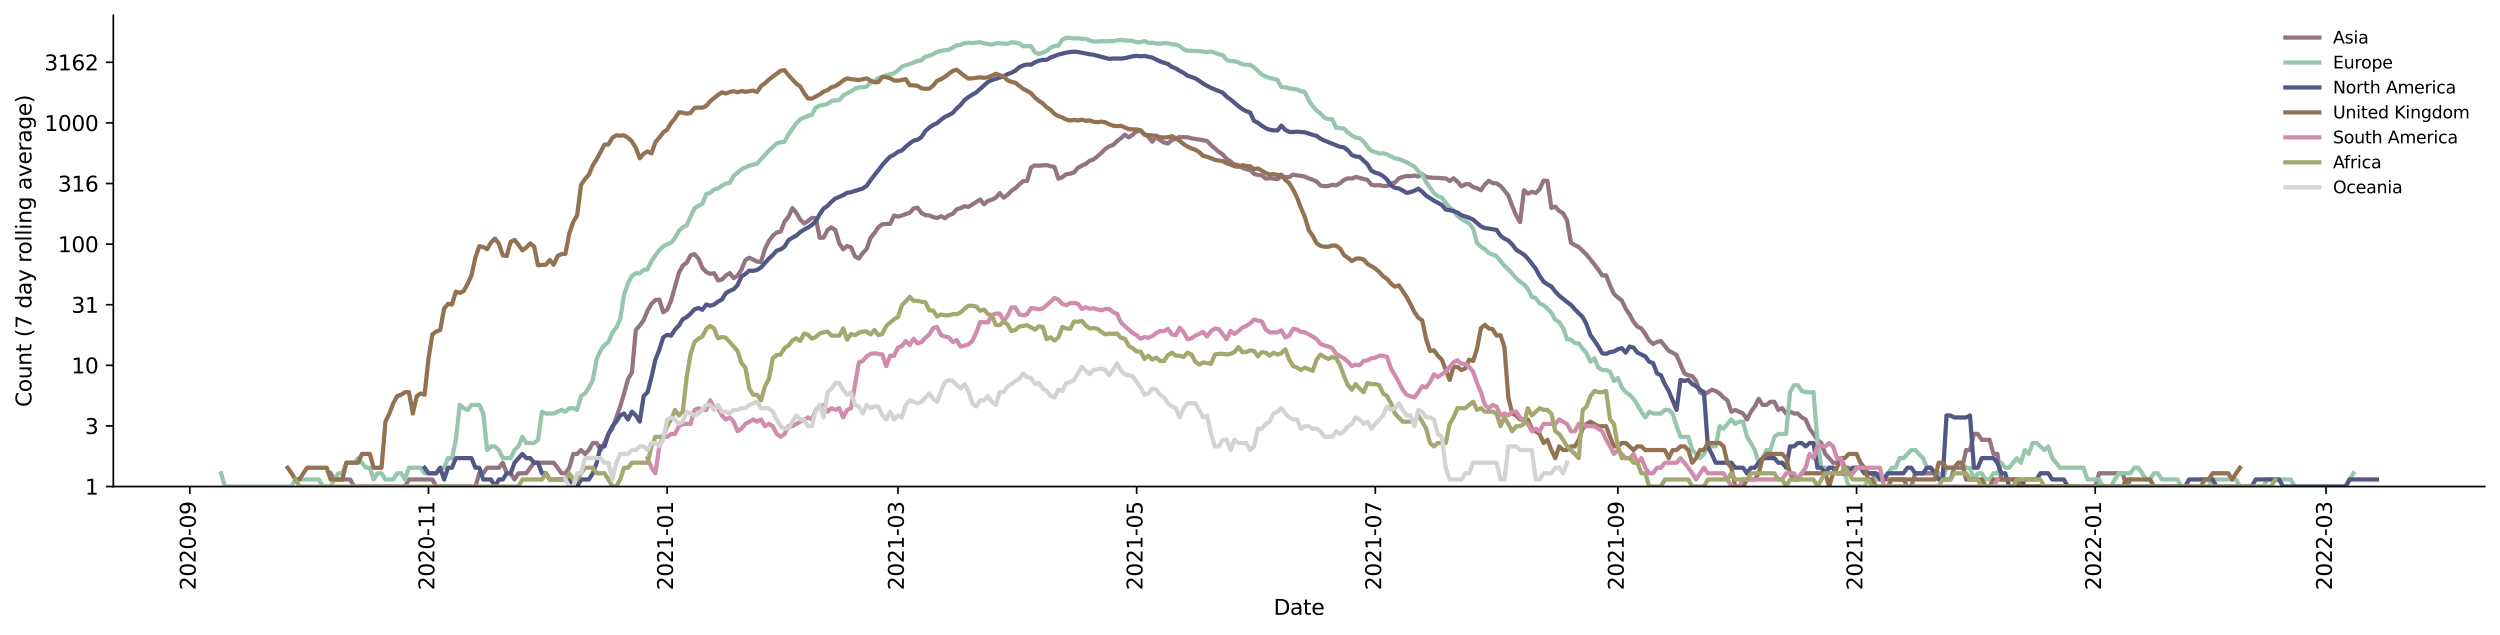 <?xml version="1.0" encoding="utf-8" standalone="no"?>
<!DOCTYPE svg PUBLIC "-//W3C//DTD SVG 1.1//EN"
  "http://www.w3.org/Graphics/SVG/1.1/DTD/svg11.dtd">
<svg xmlns:xlink="http://www.w3.org/1999/xlink" width="1176.528pt" height="298.621pt" viewBox="0 0 1176.528 298.621" xmlns="http://www.w3.org/2000/svg" version="1.1">
 <defs>
  <style type="text/css">*{stroke-linejoin: round; stroke-linecap: butt}</style>
 </defs>
 <g id="figure_1">
  <g id="patch_1">
   <path d="M 0 298.621 
L 1176.528 298.621 
L 1176.528 0 
L 0 0 
z
" style="fill: #ffffff"/>
  </g>
  <g id="axes_1">
   <g id="patch_2">
    <path d="M 53.328 228.96 
L 1169.328 228.96 
L 1169.328 7.2 
L 53.328 7.2 
z
" style="fill: #ffffff"/>
   </g>
   <g id="matplotlib.axis_1">
    <g id="xtick_1">
     <g id="line2d_1">
      <defs>
       <path id="m4c70a92b72" d="M 0 0 
L 0 3.5 
" style="stroke: #000000; stroke-width: 0.8"/>
      </defs>
      <g>
       <use xlink:href="#m4c70a92b72" x="89.325" y="228.96" style="stroke: #000000; stroke-width: 0.8"/>
      </g>
     </g>
     <g id="text_1">
      <!-- 2020-09 -->
      <g transform="translate(92.085 277.743)rotate(-90)scale(0.1 -0.1)">
       <defs>
        <path id="DejaVuSans-32" d="M 1228 531 
L 3431 531 
L 3431 0 
L 469 0 
L 469 531 
Q 828 903 1448 1529 
Q 2069 2156 2228 2338 
Q 2531 2678 2651 2914 
Q 2772 3150 2772 3378 
Q 2772 3750 2511 3984 
Q 2250 4219 1831 4219 
Q 1534 4219 1204 4116 
Q 875 4013 500 3803 
L 500 4441 
Q 881 4594 1212 4672 
Q 1544 4750 1819 4750 
Q 2544 4750 2975 4387 
Q 3406 4025 3406 3419 
Q 3406 3131 3298 2873 
Q 3191 2616 2906 2266 
Q 2828 2175 2409 1742 
Q 1991 1309 1228 531 
z
" transform="scale(0.016)"/>
        <path id="DejaVuSans-30" d="M 2034 4250 
Q 1547 4250 1301 3770 
Q 1056 3291 1056 2328 
Q 1056 1369 1301 889 
Q 1547 409 2034 409 
Q 2525 409 2770 889 
Q 3016 1369 3016 2328 
Q 3016 3291 2770 3770 
Q 2525 4250 2034 4250 
z
M 2034 4750 
Q 2819 4750 3233 4129 
Q 3647 3509 3647 2328 
Q 3647 1150 3233 529 
Q 2819 -91 2034 -91 
Q 1250 -91 836 529 
Q 422 1150 422 2328 
Q 422 3509 836 4129 
Q 1250 4750 2034 4750 
z
" transform="scale(0.016)"/>
        <path id="DejaVuSans-2d" d="M 313 2009 
L 1997 2009 
L 1997 1497 
L 313 1497 
L 313 2009 
z
" transform="scale(0.016)"/>
        <path id="DejaVuSans-39" d="M 703 97 
L 703 672 
Q 941 559 1184 500 
Q 1428 441 1663 441 
Q 2288 441 2617 861 
Q 2947 1281 2994 2138 
Q 2813 1869 2534 1725 
Q 2256 1581 1919 1581 
Q 1219 1581 811 2004 
Q 403 2428 403 3163 
Q 403 3881 828 4315 
Q 1253 4750 1959 4750 
Q 2769 4750 3195 4129 
Q 3622 3509 3622 2328 
Q 3622 1225 3098 567 
Q 2575 -91 1691 -91 
Q 1453 -91 1209 -44 
Q 966 3 703 97 
z
M 1959 2075 
Q 2384 2075 2632 2365 
Q 2881 2656 2881 3163 
Q 2881 3666 2632 3958 
Q 2384 4250 1959 4250 
Q 1534 4250 1286 3958 
Q 1038 3666 1038 3163 
Q 1038 2656 1286 2365 
Q 1534 2075 1959 2075 
z
" transform="scale(0.016)"/>
       </defs>
       <use xlink:href="#DejaVuSans-32"/>
       <use xlink:href="#DejaVuSans-30" x="63.623"/>
       <use xlink:href="#DejaVuSans-32" x="127.246"/>
       <use xlink:href="#DejaVuSans-30" x="190.869"/>
       <use xlink:href="#DejaVuSans-2d" x="254.492"/>
       <use xlink:href="#DejaVuSans-30" x="290.576"/>
       <use xlink:href="#DejaVuSans-39" x="354.199"/>
      </g>
     </g>
    </g>
    <g id="xtick_2">
     <g id="line2d_2">
      <g>
       <use xlink:href="#m4c70a92b72" x="201.643" y="228.96" style="stroke: #000000; stroke-width: 0.8"/>
      </g>
     </g>
     <g id="text_2">
      <!-- 2020-11 -->
      <g transform="translate(204.403 277.743)rotate(-90)scale(0.1 -0.1)">
       <defs>
        <path id="DejaVuSans-31" d="M 794 531 
L 1825 531 
L 1825 4091 
L 703 3866 
L 703 4441 
L 1819 4666 
L 2450 4666 
L 2450 531 
L 3481 531 
L 3481 0 
L 794 0 
L 794 531 
z
" transform="scale(0.016)"/>
       </defs>
       <use xlink:href="#DejaVuSans-32"/>
       <use xlink:href="#DejaVuSans-30" x="63.623"/>
       <use xlink:href="#DejaVuSans-32" x="127.246"/>
       <use xlink:href="#DejaVuSans-30" x="190.869"/>
       <use xlink:href="#DejaVuSans-2d" x="254.492"/>
       <use xlink:href="#DejaVuSans-31" x="290.576"/>
       <use xlink:href="#DejaVuSans-31" x="354.199"/>
      </g>
     </g>
    </g>
    <g id="xtick_3">
     <g id="line2d_3">
      <g>
       <use xlink:href="#m4c70a92b72" x="313.961" y="228.96" style="stroke: #000000; stroke-width: 0.8"/>
      </g>
     </g>
     <g id="text_3">
      <!-- 2021-01 -->
      <g transform="translate(316.721 277.743)rotate(-90)scale(0.1 -0.1)">
       <use xlink:href="#DejaVuSans-32"/>
       <use xlink:href="#DejaVuSans-30" x="63.623"/>
       <use xlink:href="#DejaVuSans-32" x="127.246"/>
       <use xlink:href="#DejaVuSans-31" x="190.869"/>
       <use xlink:href="#DejaVuSans-2d" x="254.492"/>
       <use xlink:href="#DejaVuSans-30" x="290.576"/>
       <use xlink:href="#DejaVuSans-31" x="354.199"/>
      </g>
     </g>
    </g>
    <g id="xtick_4">
     <g id="line2d_4">
      <g>
       <use xlink:href="#m4c70a92b72" x="422.597" y="228.96" style="stroke: #000000; stroke-width: 0.8"/>
      </g>
     </g>
     <g id="text_4">
      <!-- 2021-03 -->
      <g transform="translate(425.356 277.743)rotate(-90)scale(0.1 -0.1)">
       <defs>
        <path id="DejaVuSans-33" d="M 2597 2516 
Q 3050 2419 3304 2112 
Q 3559 1806 3559 1356 
Q 3559 666 3084 287 
Q 2609 -91 1734 -91 
Q 1441 -91 1130 -33 
Q 819 25 488 141 
L 488 750 
Q 750 597 1062 519 
Q 1375 441 1716 441 
Q 2309 441 2620 675 
Q 2931 909 2931 1356 
Q 2931 1769 2642 2001 
Q 2353 2234 1838 2234 
L 1294 2234 
L 1294 2753 
L 1863 2753 
Q 2328 2753 2575 2939 
Q 2822 3125 2822 3475 
Q 2822 3834 2567 4026 
Q 2313 4219 1838 4219 
Q 1578 4219 1281 4162 
Q 984 4106 628 3988 
L 628 4550 
Q 988 4650 1302 4700 
Q 1616 4750 1894 4750 
Q 2613 4750 3031 4423 
Q 3450 4097 3450 3541 
Q 3450 3153 3228 2886 
Q 3006 2619 2597 2516 
z
" transform="scale(0.016)"/>
       </defs>
       <use xlink:href="#DejaVuSans-32"/>
       <use xlink:href="#DejaVuSans-30" x="63.623"/>
       <use xlink:href="#DejaVuSans-32" x="127.246"/>
       <use xlink:href="#DejaVuSans-31" x="190.869"/>
       <use xlink:href="#DejaVuSans-2d" x="254.492"/>
       <use xlink:href="#DejaVuSans-30" x="290.576"/>
       <use xlink:href="#DejaVuSans-33" x="354.199"/>
      </g>
     </g>
    </g>
    <g id="xtick_5">
     <g id="line2d_5">
      <g>
       <use xlink:href="#m4c70a92b72" x="534.915" y="228.96" style="stroke: #000000; stroke-width: 0.8"/>
      </g>
     </g>
     <g id="text_5">
      <!-- 2021-05 -->
      <g transform="translate(537.674 277.743)rotate(-90)scale(0.1 -0.1)">
       <defs>
        <path id="DejaVuSans-35" d="M 691 4666 
L 3169 4666 
L 3169 4134 
L 1269 4134 
L 1269 2991 
Q 1406 3038 1543 3061 
Q 1681 3084 1819 3084 
Q 2600 3084 3056 2656 
Q 3513 2228 3513 1497 
Q 3513 744 3044 326 
Q 2575 -91 1722 -91 
Q 1428 -91 1123 -41 
Q 819 9 494 109 
L 494 744 
Q 775 591 1075 516 
Q 1375 441 1709 441 
Q 2250 441 2565 725 
Q 2881 1009 2881 1497 
Q 2881 1984 2565 2268 
Q 2250 2553 1709 2553 
Q 1456 2553 1204 2497 
Q 953 2441 691 2322 
L 691 4666 
z
" transform="scale(0.016)"/>
       </defs>
       <use xlink:href="#DejaVuSans-32"/>
       <use xlink:href="#DejaVuSans-30" x="63.623"/>
       <use xlink:href="#DejaVuSans-32" x="127.246"/>
       <use xlink:href="#DejaVuSans-31" x="190.869"/>
       <use xlink:href="#DejaVuSans-2d" x="254.492"/>
       <use xlink:href="#DejaVuSans-30" x="290.576"/>
       <use xlink:href="#DejaVuSans-35" x="354.199"/>
      </g>
     </g>
    </g>
    <g id="xtick_6">
     <g id="line2d_6">
      <g>
       <use xlink:href="#m4c70a92b72" x="647.233" y="228.96" style="stroke: #000000; stroke-width: 0.8"/>
      </g>
     </g>
     <g id="text_6">
      <!-- 2021-07 -->
      <g transform="translate(649.992 277.743)rotate(-90)scale(0.1 -0.1)">
       <defs>
        <path id="DejaVuSans-37" d="M 525 4666 
L 3525 4666 
L 3525 4397 
L 1831 0 
L 1172 0 
L 2766 4134 
L 525 4134 
L 525 4666 
z
" transform="scale(0.016)"/>
       </defs>
       <use xlink:href="#DejaVuSans-32"/>
       <use xlink:href="#DejaVuSans-30" x="63.623"/>
       <use xlink:href="#DejaVuSans-32" x="127.246"/>
       <use xlink:href="#DejaVuSans-31" x="190.869"/>
       <use xlink:href="#DejaVuSans-2d" x="254.492"/>
       <use xlink:href="#DejaVuSans-30" x="290.576"/>
       <use xlink:href="#DejaVuSans-37" x="354.199"/>
      </g>
     </g>
    </g>
    <g id="xtick_7">
     <g id="line2d_7">
      <g>
       <use xlink:href="#m4c70a92b72" x="761.392" y="228.96" style="stroke: #000000; stroke-width: 0.8"/>
      </g>
     </g>
     <g id="text_7">
      <!-- 2021-09 -->
      <g transform="translate(764.152 277.743)rotate(-90)scale(0.1 -0.1)">
       <use xlink:href="#DejaVuSans-32"/>
       <use xlink:href="#DejaVuSans-30" x="63.623"/>
       <use xlink:href="#DejaVuSans-32" x="127.246"/>
       <use xlink:href="#DejaVuSans-31" x="190.869"/>
       <use xlink:href="#DejaVuSans-2d" x="254.492"/>
       <use xlink:href="#DejaVuSans-30" x="290.576"/>
       <use xlink:href="#DejaVuSans-39" x="354.199"/>
      </g>
     </g>
    </g>
    <g id="xtick_8">
     <g id="line2d_8">
      <g>
       <use xlink:href="#m4c70a92b72" x="873.711" y="228.96" style="stroke: #000000; stroke-width: 0.8"/>
      </g>
     </g>
     <g id="text_8">
      <!-- 2021-11 -->
      <g transform="translate(876.47 277.743)rotate(-90)scale(0.1 -0.1)">
       <use xlink:href="#DejaVuSans-32"/>
       <use xlink:href="#DejaVuSans-30" x="63.623"/>
       <use xlink:href="#DejaVuSans-32" x="127.246"/>
       <use xlink:href="#DejaVuSans-31" x="190.869"/>
       <use xlink:href="#DejaVuSans-2d" x="254.492"/>
       <use xlink:href="#DejaVuSans-31" x="290.576"/>
       <use xlink:href="#DejaVuSans-31" x="354.199"/>
      </g>
     </g>
    </g>
    <g id="xtick_9">
     <g id="line2d_9">
      <g>
       <use xlink:href="#m4c70a92b72" x="986.029" y="228.96" style="stroke: #000000; stroke-width: 0.8"/>
      </g>
     </g>
     <g id="text_9">
      <!-- 2022-01 -->
      <g transform="translate(988.788 277.743)rotate(-90)scale(0.1 -0.1)">
       <use xlink:href="#DejaVuSans-32"/>
       <use xlink:href="#DejaVuSans-30" x="63.623"/>
       <use xlink:href="#DejaVuSans-32" x="127.246"/>
       <use xlink:href="#DejaVuSans-32" x="190.869"/>
       <use xlink:href="#DejaVuSans-2d" x="254.492"/>
       <use xlink:href="#DejaVuSans-30" x="290.576"/>
       <use xlink:href="#DejaVuSans-31" x="354.199"/>
      </g>
     </g>
    </g>
    <g id="xtick_10">
     <g id="line2d_10">
      <g>
       <use xlink:href="#m4c70a92b72" x="1094.664" y="228.96" style="stroke: #000000; stroke-width: 0.8"/>
      </g>
     </g>
     <g id="text_10">
      <!-- 2022-03 -->
      <g transform="translate(1097.424 277.743)rotate(-90)scale(0.1 -0.1)">
       <use xlink:href="#DejaVuSans-32"/>
       <use xlink:href="#DejaVuSans-30" x="63.623"/>
       <use xlink:href="#DejaVuSans-32" x="127.246"/>
       <use xlink:href="#DejaVuSans-32" x="190.869"/>
       <use xlink:href="#DejaVuSans-2d" x="254.492"/>
       <use xlink:href="#DejaVuSans-30" x="290.576"/>
       <use xlink:href="#DejaVuSans-33" x="354.199"/>
      </g>
     </g>
    </g>
    <g id="text_11">
     <!-- Date -->
     <g transform="translate(599.377 289.341)scale(0.1 -0.1)">
      <defs>
       <path id="DejaVuSans-44" d="M 1259 4147 
L 1259 519 
L 2022 519 
Q 2988 519 3436 956 
Q 3884 1394 3884 2338 
Q 3884 3275 3436 3711 
Q 2988 4147 2022 4147 
L 1259 4147 
z
M 628 4666 
L 1925 4666 
Q 3281 4666 3915 4102 
Q 4550 3538 4550 2338 
Q 4550 1131 3912 565 
Q 3275 0 1925 0 
L 628 0 
L 628 4666 
z
" transform="scale(0.016)"/>
       <path id="DejaVuSans-61" d="M 2194 1759 
Q 1497 1759 1228 1600 
Q 959 1441 959 1056 
Q 959 750 1161 570 
Q 1363 391 1709 391 
Q 2188 391 2477 730 
Q 2766 1069 2766 1631 
L 2766 1759 
L 2194 1759 
z
M 3341 1997 
L 3341 0 
L 2766 0 
L 2766 531 
Q 2569 213 2275 61 
Q 1981 -91 1556 -91 
Q 1019 -91 701 211 
Q 384 513 384 1019 
Q 384 1609 779 1909 
Q 1175 2209 1959 2209 
L 2766 2209 
L 2766 2266 
Q 2766 2663 2505 2880 
Q 2244 3097 1772 3097 
Q 1472 3097 1187 3025 
Q 903 2953 641 2809 
L 641 3341 
Q 956 3463 1253 3523 
Q 1550 3584 1831 3584 
Q 2591 3584 2966 3190 
Q 3341 2797 3341 1997 
z
" transform="scale(0.016)"/>
       <path id="DejaVuSans-74" d="M 1172 4494 
L 1172 3500 
L 2356 3500 
L 2356 3053 
L 1172 3053 
L 1172 1153 
Q 1172 725 1289 603 
Q 1406 481 1766 481 
L 2356 481 
L 2356 0 
L 1766 0 
Q 1100 0 847 248 
Q 594 497 594 1153 
L 594 3053 
L 172 3053 
L 172 3500 
L 594 3500 
L 594 4494 
L 1172 4494 
z
" transform="scale(0.016)"/>
       <path id="DejaVuSans-65" d="M 3597 1894 
L 3597 1613 
L 953 1613 
Q 991 1019 1311 708 
Q 1631 397 2203 397 
Q 2534 397 2845 478 
Q 3156 559 3463 722 
L 3463 178 
Q 3153 47 2828 -22 
Q 2503 -91 2169 -91 
Q 1331 -91 842 396 
Q 353 884 353 1716 
Q 353 2575 817 3079 
Q 1281 3584 2069 3584 
Q 2775 3584 3186 3129 
Q 3597 2675 3597 1894 
z
M 3022 2063 
Q 3016 2534 2758 2815 
Q 2500 3097 2075 3097 
Q 1594 3097 1305 2825 
Q 1016 2553 972 2059 
L 3022 2063 
z
" transform="scale(0.016)"/>
      </defs>
      <use xlink:href="#DejaVuSans-44"/>
      <use xlink:href="#DejaVuSans-61" x="77.002"/>
      <use xlink:href="#DejaVuSans-74" x="138.281"/>
      <use xlink:href="#DejaVuSans-65" x="177.49"/>
     </g>
    </g>
   </g>
   <g id="matplotlib.axis_2">
    <g id="ytick_1">
     <g id="line2d_11">
      <defs>
       <path id="m0351fa2ea1" d="M 0 0 
L -3.5 0 
" style="stroke: #000000; stroke-width: 0.8"/>
      </defs>
      <g>
       <use xlink:href="#m0351fa2ea1" x="53.328" y="228.96" style="stroke: #000000; stroke-width: 0.8"/>
      </g>
     </g>
     <g id="text_12">
      <!-- 1 -->
      <g transform="translate(39.966 232.759)scale(0.1 -0.1)">
       <use xlink:href="#DejaVuSans-31"/>
      </g>
     </g>
    </g>
    <g id="ytick_2">
     <g id="line2d_12">
      <g>
       <use xlink:href="#m0351fa2ea1" x="53.328" y="200.441" style="stroke: #000000; stroke-width: 0.8"/>
      </g>
     </g>
     <g id="text_13">
      <!-- 3 -->
      <g transform="translate(39.966 204.24)scale(0.1 -0.1)">
       <use xlink:href="#DejaVuSans-33"/>
      </g>
     </g>
    </g>
    <g id="ytick_3">
     <g id="line2d_13">
      <g>
       <use xlink:href="#m0351fa2ea1" x="53.328" y="171.922" style="stroke: #000000; stroke-width: 0.8"/>
      </g>
     </g>
     <g id="text_14">
      <!-- 10 -->
      <g transform="translate(33.603 175.721)scale(0.1 -0.1)">
       <use xlink:href="#DejaVuSans-31"/>
       <use xlink:href="#DejaVuSans-30" x="63.623"/>
      </g>
     </g>
    </g>
    <g id="ytick_4">
     <g id="line2d_14">
      <g>
       <use xlink:href="#m0351fa2ea1" x="53.328" y="143.402" style="stroke: #000000; stroke-width: 0.8"/>
      </g>
     </g>
     <g id="text_15">
      <!-- 31 -->
      <g transform="translate(33.603 147.201)scale(0.1 -0.1)">
       <use xlink:href="#DejaVuSans-33"/>
       <use xlink:href="#DejaVuSans-31" x="63.623"/>
      </g>
     </g>
    </g>
    <g id="ytick_5">
     <g id="line2d_15">
      <g>
       <use xlink:href="#m0351fa2ea1" x="53.328" y="114.883" style="stroke: #000000; stroke-width: 0.8"/>
      </g>
     </g>
     <g id="text_16">
      <!-- 100 -->
      <g transform="translate(27.241 118.682)scale(0.1 -0.1)">
       <use xlink:href="#DejaVuSans-31"/>
       <use xlink:href="#DejaVuSans-30" x="63.623"/>
       <use xlink:href="#DejaVuSans-30" x="127.246"/>
      </g>
     </g>
    </g>
    <g id="ytick_6">
     <g id="line2d_16">
      <g>
       <use xlink:href="#m0351fa2ea1" x="53.328" y="86.364" style="stroke: #000000; stroke-width: 0.8"/>
      </g>
     </g>
     <g id="text_17">
      <!-- 316 -->
      <g transform="translate(27.241 90.163)scale(0.1 -0.1)">
       <defs>
        <path id="DejaVuSans-36" d="M 2113 2584 
Q 1688 2584 1439 2293 
Q 1191 2003 1191 1497 
Q 1191 994 1439 701 
Q 1688 409 2113 409 
Q 2538 409 2786 701 
Q 3034 994 3034 1497 
Q 3034 2003 2786 2293 
Q 2538 2584 2113 2584 
z
M 3366 4563 
L 3366 3988 
Q 3128 4100 2886 4159 
Q 2644 4219 2406 4219 
Q 1781 4219 1451 3797 
Q 1122 3375 1075 2522 
Q 1259 2794 1537 2939 
Q 1816 3084 2150 3084 
Q 2853 3084 3261 2657 
Q 3669 2231 3669 1497 
Q 3669 778 3244 343 
Q 2819 -91 2113 -91 
Q 1303 -91 875 529 
Q 447 1150 447 2328 
Q 447 3434 972 4092 
Q 1497 4750 2381 4750 
Q 2619 4750 2861 4703 
Q 3103 4656 3366 4563 
z
" transform="scale(0.016)"/>
       </defs>
       <use xlink:href="#DejaVuSans-33"/>
       <use xlink:href="#DejaVuSans-31" x="63.623"/>
       <use xlink:href="#DejaVuSans-36" x="127.246"/>
      </g>
     </g>
    </g>
    <g id="ytick_7">
     <g id="line2d_17">
      <g>
       <use xlink:href="#m0351fa2ea1" x="53.328" y="57.845" style="stroke: #000000; stroke-width: 0.8"/>
      </g>
     </g>
     <g id="text_18">
      <!-- 1000 -->
      <g transform="translate(20.878 61.644)scale(0.1 -0.1)">
       <use xlink:href="#DejaVuSans-31"/>
       <use xlink:href="#DejaVuSans-30" x="63.623"/>
       <use xlink:href="#DejaVuSans-30" x="127.246"/>
       <use xlink:href="#DejaVuSans-30" x="190.869"/>
      </g>
     </g>
    </g>
    <g id="ytick_8">
     <g id="line2d_18">
      <g>
       <use xlink:href="#m0351fa2ea1" x="53.328" y="29.325" style="stroke: #000000; stroke-width: 0.8"/>
      </g>
     </g>
     <g id="text_19">
      <!-- 3162 -->
      <g transform="translate(20.878 33.125)scale(0.1 -0.1)">
       <use xlink:href="#DejaVuSans-33"/>
       <use xlink:href="#DejaVuSans-31" x="63.623"/>
       <use xlink:href="#DejaVuSans-36" x="127.246"/>
       <use xlink:href="#DejaVuSans-32" x="190.869"/>
      </g>
     </g>
    </g>
    <g id="text_20">
     <!-- Count (7 day rolling average) -->
     <g transform="translate(14.798 191.548)rotate(-90)scale(0.1 -0.1)">
      <defs>
       <path id="DejaVuSans-43" d="M 4122 4306 
L 4122 3641 
Q 3803 3938 3442 4084 
Q 3081 4231 2675 4231 
Q 1875 4231 1450 3742 
Q 1025 3253 1025 2328 
Q 1025 1406 1450 917 
Q 1875 428 2675 428 
Q 3081 428 3442 575 
Q 3803 722 4122 1019 
L 4122 359 
Q 3791 134 3420 21 
Q 3050 -91 2638 -91 
Q 1578 -91 968 557 
Q 359 1206 359 2328 
Q 359 3453 968 4101 
Q 1578 4750 2638 4750 
Q 3056 4750 3426 4639 
Q 3797 4528 4122 4306 
z
" transform="scale(0.016)"/>
       <path id="DejaVuSans-6f" d="M 1959 3097 
Q 1497 3097 1228 2736 
Q 959 2375 959 1747 
Q 959 1119 1226 758 
Q 1494 397 1959 397 
Q 2419 397 2687 759 
Q 2956 1122 2956 1747 
Q 2956 2369 2687 2733 
Q 2419 3097 1959 3097 
z
M 1959 3584 
Q 2709 3584 3137 3096 
Q 3566 2609 3566 1747 
Q 3566 888 3137 398 
Q 2709 -91 1959 -91 
Q 1206 -91 779 398 
Q 353 888 353 1747 
Q 353 2609 779 3096 
Q 1206 3584 1959 3584 
z
" transform="scale(0.016)"/>
       <path id="DejaVuSans-75" d="M 544 1381 
L 544 3500 
L 1119 3500 
L 1119 1403 
Q 1119 906 1312 657 
Q 1506 409 1894 409 
Q 2359 409 2629 706 
Q 2900 1003 2900 1516 
L 2900 3500 
L 3475 3500 
L 3475 0 
L 2900 0 
L 2900 538 
Q 2691 219 2414 64 
Q 2138 -91 1772 -91 
Q 1169 -91 856 284 
Q 544 659 544 1381 
z
M 1991 3584 
L 1991 3584 
z
" transform="scale(0.016)"/>
       <path id="DejaVuSans-6e" d="M 3513 2113 
L 3513 0 
L 2938 0 
L 2938 2094 
Q 2938 2591 2744 2837 
Q 2550 3084 2163 3084 
Q 1697 3084 1428 2787 
Q 1159 2491 1159 1978 
L 1159 0 
L 581 0 
L 581 3500 
L 1159 3500 
L 1159 2956 
Q 1366 3272 1645 3428 
Q 1925 3584 2291 3584 
Q 2894 3584 3203 3211 
Q 3513 2838 3513 2113 
z
" transform="scale(0.016)"/>
       <path id="DejaVuSans-20" transform="scale(0.016)"/>
       <path id="DejaVuSans-28" d="M 1984 4856 
Q 1566 4138 1362 3434 
Q 1159 2731 1159 2009 
Q 1159 1288 1364 580 
Q 1569 -128 1984 -844 
L 1484 -844 
Q 1016 -109 783 600 
Q 550 1309 550 2009 
Q 550 2706 781 3412 
Q 1013 4119 1484 4856 
L 1984 4856 
z
" transform="scale(0.016)"/>
       <path id="DejaVuSans-64" d="M 2906 2969 
L 2906 4863 
L 3481 4863 
L 3481 0 
L 2906 0 
L 2906 525 
Q 2725 213 2448 61 
Q 2172 -91 1784 -91 
Q 1150 -91 751 415 
Q 353 922 353 1747 
Q 353 2572 751 3078 
Q 1150 3584 1784 3584 
Q 2172 3584 2448 3432 
Q 2725 3281 2906 2969 
z
M 947 1747 
Q 947 1113 1208 752 
Q 1469 391 1925 391 
Q 2381 391 2643 752 
Q 2906 1113 2906 1747 
Q 2906 2381 2643 2742 
Q 2381 3103 1925 3103 
Q 1469 3103 1208 2742 
Q 947 2381 947 1747 
z
" transform="scale(0.016)"/>
       <path id="DejaVuSans-79" d="M 2059 -325 
Q 1816 -950 1584 -1140 
Q 1353 -1331 966 -1331 
L 506 -1331 
L 506 -850 
L 844 -850 
Q 1081 -850 1212 -737 
Q 1344 -625 1503 -206 
L 1606 56 
L 191 3500 
L 800 3500 
L 1894 763 
L 2988 3500 
L 3597 3500 
L 2059 -325 
z
" transform="scale(0.016)"/>
       <path id="DejaVuSans-72" d="M 2631 2963 
Q 2534 3019 2420 3045 
Q 2306 3072 2169 3072 
Q 1681 3072 1420 2755 
Q 1159 2438 1159 1844 
L 1159 0 
L 581 0 
L 581 3500 
L 1159 3500 
L 1159 2956 
Q 1341 3275 1631 3429 
Q 1922 3584 2338 3584 
Q 2397 3584 2469 3576 
Q 2541 3569 2628 3553 
L 2631 2963 
z
" transform="scale(0.016)"/>
       <path id="DejaVuSans-6c" d="M 603 4863 
L 1178 4863 
L 1178 0 
L 603 0 
L 603 4863 
z
" transform="scale(0.016)"/>
       <path id="DejaVuSans-69" d="M 603 3500 
L 1178 3500 
L 1178 0 
L 603 0 
L 603 3500 
z
M 603 4863 
L 1178 4863 
L 1178 4134 
L 603 4134 
L 603 4863 
z
" transform="scale(0.016)"/>
       <path id="DejaVuSans-67" d="M 2906 1791 
Q 2906 2416 2648 2759 
Q 2391 3103 1925 3103 
Q 1463 3103 1205 2759 
Q 947 2416 947 1791 
Q 947 1169 1205 825 
Q 1463 481 1925 481 
Q 2391 481 2648 825 
Q 2906 1169 2906 1791 
z
M 3481 434 
Q 3481 -459 3084 -895 
Q 2688 -1331 1869 -1331 
Q 1566 -1331 1297 -1286 
Q 1028 -1241 775 -1147 
L 775 -588 
Q 1028 -725 1275 -790 
Q 1522 -856 1778 -856 
Q 2344 -856 2625 -561 
Q 2906 -266 2906 331 
L 2906 616 
Q 2728 306 2450 153 
Q 2172 0 1784 0 
Q 1141 0 747 490 
Q 353 981 353 1791 
Q 353 2603 747 3093 
Q 1141 3584 1784 3584 
Q 2172 3584 2450 3431 
Q 2728 3278 2906 2969 
L 2906 3500 
L 3481 3500 
L 3481 434 
z
" transform="scale(0.016)"/>
       <path id="DejaVuSans-76" d="M 191 3500 
L 800 3500 
L 1894 563 
L 2988 3500 
L 3597 3500 
L 2284 0 
L 1503 0 
L 191 3500 
z
" transform="scale(0.016)"/>
       <path id="DejaVuSans-29" d="M 513 4856 
L 1013 4856 
Q 1481 4119 1714 3412 
Q 1947 2706 1947 2009 
Q 1947 1309 1714 600 
Q 1481 -109 1013 -844 
L 513 -844 
Q 928 -128 1133 580 
Q 1338 1288 1338 2009 
Q 1338 2731 1133 3434 
Q 928 4138 513 4856 
z
" transform="scale(0.016)"/>
      </defs>
      <use xlink:href="#DejaVuSans-43"/>
      <use xlink:href="#DejaVuSans-6f" x="69.824"/>
      <use xlink:href="#DejaVuSans-75" x="131.006"/>
      <use xlink:href="#DejaVuSans-6e" x="194.385"/>
      <use xlink:href="#DejaVuSans-74" x="257.764"/>
      <use xlink:href="#DejaVuSans-20" x="296.973"/>
      <use xlink:href="#DejaVuSans-28" x="328.76"/>
      <use xlink:href="#DejaVuSans-37" x="367.773"/>
      <use xlink:href="#DejaVuSans-20" x="431.396"/>
      <use xlink:href="#DejaVuSans-64" x="463.184"/>
      <use xlink:href="#DejaVuSans-61" x="526.66"/>
      <use xlink:href="#DejaVuSans-79" x="587.939"/>
      <use xlink:href="#DejaVuSans-20" x="647.119"/>
      <use xlink:href="#DejaVuSans-72" x="678.906"/>
      <use xlink:href="#DejaVuSans-6f" x="717.77"/>
      <use xlink:href="#DejaVuSans-6c" x="778.951"/>
      <use xlink:href="#DejaVuSans-6c" x="806.734"/>
      <use xlink:href="#DejaVuSans-69" x="834.518"/>
      <use xlink:href="#DejaVuSans-6e" x="862.301"/>
      <use xlink:href="#DejaVuSans-67" x="925.68"/>
      <use xlink:href="#DejaVuSans-20" x="989.156"/>
      <use xlink:href="#DejaVuSans-61" x="1020.943"/>
      <use xlink:href="#DejaVuSans-76" x="1082.223"/>
      <use xlink:href="#DejaVuSans-65" x="1141.402"/>
      <use xlink:href="#DejaVuSans-72" x="1202.926"/>
      <use xlink:href="#DejaVuSans-61" x="1244.039"/>
      <use xlink:href="#DejaVuSans-67" x="1305.318"/>
      <use xlink:href="#DejaVuSans-65" x="1368.795"/>
      <use xlink:href="#DejaVuSans-29" x="1430.318"/>
     </g>
    </g>
   </g>
   <g id="line2d_19">
    <path d="M 155.611 222.735 
L 157.453 225.652 
L 164.818 225.652 
L 166.659 228.96 
L 190.596 228.96 
L 192.437 225.652 
L 203.485 225.652 
L 205.326 228.96 
L 223.739 228.96 
L 225.58 222.735 
L 227.421 222.735 
L 229.262 220.125 
L 234.786 220.125 
L 236.628 217.764 
L 238.469 222.735 
L 240.31 222.735 
L 242.151 225.652 
L 243.993 222.735 
L 247.675 222.735 
L 249.517 220.125 
L 251.358 217.764 
L 260.564 217.764 
L 262.406 220.125 
L 264.247 222.735 
L 266.088 222.735 
L 267.929 220.125 
L 269.771 213.625 
L 271.612 213.625 
L 273.453 211.79 
L 275.294 213.625 
L 277.136 211.79 
L 278.977 208.482 
L 280.818 208.482 
L 282.66 211.79 
L 284.501 208.482 
L 286.342 204.225 
L 288.183 201.746 
L 291.866 191.312 
L 293.707 185.172 
L 295.549 178.35 
L 297.39 175.331 
L 299.231 155.288 
L 301.072 153.208 
L 302.914 150.681 
L 304.755 146.165 
L 306.596 142.998 
L 308.438 141.194 
L 310.279 140.99 
L 312.12 146.927 
L 313.961 145.792 
L 315.803 141.503 
L 319.485 128.377 
L 321.326 124.962 
L 323.168 123.617 
L 325.009 120.147 
L 326.85 119.627 
L 328.692 121.681 
L 330.533 126.049 
L 332.374 128.013 
L 334.215 128.87 
L 336.057 128.56 
L 337.898 131.912 
L 339.739 131.563 
L 341.581 129.692 
L 343.422 128.499 
L 345.263 130.878 
L 347.104 129.692 
L 348.946 126.897 
L 350.787 122.342 
L 352.628 121.312 
L 354.47 122.151 
L 356.311 123.119 
L 358.152 123.268 
L 359.993 117.142 
L 361.835 113.44 
L 363.676 110.964 
L 365.517 109.384 
L 367.358 109.018 
L 369.2 104.302 
L 371.041 102.095 
L 372.882 97.926 
L 374.724 100.107 
L 376.565 103.307 
L 378.406 105.172 
L 380.247 104.027 
L 382.089 102.542 
L 383.93 102.672 
L 385.771 111.918 
L 387.613 111.793 
L 389.454 108.194 
L 391.295 107.007 
L 393.136 108.275 
L 394.978 114.602 
L 396.819 117.336 
L 398.66 115.784 
L 400.502 116.341 
L 402.343 120.633 
L 404.184 121.681 
L 406.025 119.034 
L 407.867 117.142 
L 409.708 111.918 
L 411.549 109.64 
L 413.39 106.956 
L 415.232 105.533 
L 417.073 105.388 
L 418.914 105.364 
L 420.756 101.449 
L 422.597 101.969 
L 424.438 101.428 
L 426.279 100.699 
L 428.121 100.127 
L 429.962 98.087 
L 431.803 97.766 
L 433.645 100.225 
L 435.486 101.244 
L 437.327 101.367 
L 439.168 102.137 
L 441.01 102.607 
L 442.851 101.759 
L 444.692 102.672 
L 446.534 101.285 
L 448.375 100.639 
L 450.216 98.504 
L 452.057 97.98 
L 453.899 97.049 
L 455.74 97.379 
L 461.264 93.914 
L 463.105 96.169 
L 464.946 94.514 
L 466.788 93.975 
L 468.629 93.035 
L 470.47 90.876 
L 472.311 93.02 
L 474.153 91.722 
L 475.994 89.786 
L 477.835 88.557 
L 479.677 86.788 
L 481.518 85.244 
L 483.359 85.137 
L 485.2 78.842 
L 487.042 77.838 
L 488.883 77.981 
L 492.566 77.688 
L 494.407 78.254 
L 496.248 78.538 
L 498.089 84.084 
L 499.931 83.389 
L 501.772 81.981 
L 503.613 81.748 
L 505.455 81.133 
L 507.296 78.941 
L 509.137 77.949 
L 510.978 77.127 
L 512.82 75.675 
L 514.661 74.994 
L 516.502 73.551 
L 518.343 71.906 
L 520.185 70.066 
L 522.026 68.878 
L 523.867 68.234 
L 525.709 66.398 
L 527.55 65.037 
L 529.391 63.412 
L 531.232 64.689 
L 533.074 63.359 
L 534.915 61.812 
L 536.756 61.429 
L 538.598 63.2 
L 540.439 64.416 
L 542.28 66.7 
L 544.121 64.434 
L 545.963 65.958 
L 547.804 67.062 
L 549.645 67.518 
L 551.487 65.972 
L 553.328 65.275 
L 555.169 64.42 
L 557.01 64.568 
L 558.852 64.573 
L 560.693 65.122 
L 566.217 65.958 
L 568.058 66.338 
L 569.899 68.277 
L 573.582 71.473 
L 575.423 72.673 
L 577.264 74.796 
L 579.106 75.989 
L 580.947 77.413 
L 582.788 77.719 
L 584.63 78.958 
L 586.471 79.656 
L 588.312 79.931 
L 590.153 81.804 
L 591.995 82.331 
L 593.836 82.589 
L 595.677 84.053 
L 597.519 83.82 
L 601.201 84.299 
L 603.042 82.957 
L 604.884 83.35 
L 606.725 83.34 
L 608.566 82.188 
L 610.407 82.569 
L 612.249 82.714 
L 614.09 83.162 
L 615.931 83.982 
L 617.773 84.579 
L 619.614 85.426 
L 621.455 87.352 
L 623.296 87.622 
L 625.138 87.539 
L 626.979 86.994 
L 628.82 87.236 
L 630.662 86.214 
L 632.503 84.662 
L 634.344 83.952 
L 636.185 84.043 
L 638.027 83.241 
L 641.709 84.217 
L 643.551 84.693 
L 645.392 86.948 
L 647.233 87.259 
L 649.074 87.097 
L 650.916 87.528 
L 652.757 87.504 
L 654.598 86.181 
L 656.439 86.015 
L 658.281 83.962 
L 660.122 83.271 
L 661.963 82.811 
L 663.805 82.918 
L 665.646 82.608 
L 667.487 83.064 
L 669.328 81.991 
L 671.17 83.36 
L 674.852 83.709 
L 676.694 83.679 
L 678.535 83.881 
L 680.376 83.921 
L 682.217 85.19 
L 684.059 83.911 
L 685.9 85.491 
L 687.741 87.692 
L 689.583 86.743 
L 691.424 86.629 
L 693.265 88.085 
L 695.106 88.557 
L 696.948 89.492 
L 698.789 86.856 
L 700.63 85.115 
L 702.472 86.159 
L 704.313 86.292 
L 706.154 87.516 
L 707.995 89.606 
L 709.837 92.044 
L 711.678 96.929 
L 713.519 101.408 
L 715.36 104.534 
L 717.202 89.53 
L 719.043 91.118 
L 720.884 90.292 
L 722.726 90.795 
L 724.567 89.039 
L 726.408 85.009 
L 728.249 85.179 
L 730.091 97.837 
L 731.932 97.257 
L 733.773 99.283 
L 735.615 100.382 
L 737.456 103.664 
L 739.297 114.254 
L 741.138 115.347 
L 742.98 116.266 
L 746.662 119.885 
L 748.504 122.104 
L 752.186 126.839 
L 754.027 129.628 
L 755.869 129.628 
L 757.71 134.351 
L 759.551 138.39 
L 761.392 139.995 
L 763.234 141.399 
L 765.075 145.304 
L 766.916 147.981 
L 768.758 151.443 
L 770.599 153.712 
L 772.44 154.575 
L 774.281 157.165 
L 776.123 160.279 
L 777.964 161.878 
L 779.805 160.951 
L 781.647 160.501 
L 785.329 165.152 
L 787.17 165.973 
L 789.012 167.112 
L 792.694 175.74 
L 794.536 176.58 
L 796.377 177.011 
L 798.218 179.285 
L 800.059 184.575 
L 801.901 185.784 
L 805.583 183.423 
L 807.424 183.993 
L 809.266 185.172 
L 811.107 187.055 
L 812.948 188.394 
L 814.79 193.75 
L 816.631 192.91 
L 820.313 194.619 
L 822.155 197.427 
L 823.996 193.75 
L 825.837 191.312 
L 827.679 187.715 
L 829.52 190.549 
L 831.361 190.549 
L 833.202 189.092 
L 835.044 189.092 
L 836.885 192.91 
L 838.726 192.098 
L 840.568 194.619 
L 842.409 193.75 
L 844.25 194.619 
L 846.091 194.619 
L 847.933 196.455 
L 849.774 197.427 
L 851.615 201.746 
L 853.456 204.225 
L 855.298 206.98 
L 857.139 208.482 
L 858.98 213.625 
L 860.822 215.608 
L 862.663 217.764 
L 864.504 217.764 
L 866.345 215.608 
L 868.187 220.125 
L 870.028 220.125 
L 871.869 222.735 
L 873.711 220.125 
L 877.393 220.125 
L 879.234 222.735 
L 881.076 222.735 
L 882.917 225.652 
L 884.758 222.735 
L 886.6 225.652 
L 895.806 225.652 
L 897.647 228.96 
L 899.488 228.96 
L 901.33 222.735 
L 912.377 222.735 
L 914.219 225.652 
L 917.901 225.652 
L 919.743 220.125 
L 923.425 220.125 
L 925.266 211.79 
L 927.108 211.79 
L 928.949 204.225 
L 930.79 204.225 
L 932.632 206.98 
L 936.314 206.98 
L 938.155 213.625 
L 939.997 213.625 
L 941.838 225.652 
L 951.044 225.652 
L 952.886 228.96 
L 986.029 228.96 
L 987.87 222.735 
L 998.918 222.735 
L 1000.759 228.96 
L 1002.6 225.652 
L 1002.6 225.652 
" clip-path="url(#p1abf2fe3e1)" style="fill: none; stroke: #947383; stroke-width: 2; stroke-linecap: square"/>
   </g>
   <g id="line2d_20">
    <path d="M 104.055 222.735 
L 105.897 228.96 
L 137.198 228.96 
L 139.04 225.652 
L 150.087 225.652 
L 151.929 228.96 
L 155.611 228.96 
L 157.453 225.652 
L 159.294 222.735 
L 161.135 222.735 
L 162.976 217.764 
L 166.659 217.764 
L 168.5 215.608 
L 170.341 217.764 
L 172.183 220.125 
L 174.024 220.125 
L 175.865 225.652 
L 177.707 222.735 
L 179.548 222.735 
L 181.389 225.652 
L 185.072 225.652 
L 186.913 222.735 
L 188.754 222.735 
L 190.596 225.652 
L 192.437 220.125 
L 197.961 220.125 
L 199.802 222.735 
L 205.326 222.735 
L 207.167 220.125 
L 209.008 220.125 
L 210.85 215.608 
L 212.691 215.608 
L 214.532 206.98 
L 216.373 190.549 
L 218.215 192.098 
L 220.056 192.91 
L 221.897 190.549 
L 225.58 190.549 
L 227.421 194.619 
L 229.262 211.79 
L 231.104 210.081 
L 232.945 210.081 
L 234.786 211.79 
L 236.628 215.608 
L 240.31 215.608 
L 242.151 211.79 
L 243.993 210.081 
L 245.834 205.564 
L 247.675 208.482 
L 251.358 208.482 
L 253.199 206.98 
L 255.04 193.75 
L 256.882 194.619 
L 260.564 194.619 
L 264.247 192.91 
L 266.088 193.75 
L 267.929 192.098 
L 269.771 192.098 
L 271.612 192.91 
L 273.453 186.411 
L 275.294 185.172 
L 277.136 182.322 
L 278.977 178.813 
L 280.818 168.925 
L 282.66 164.884 
L 284.501 162.354 
L 286.342 160.951 
L 288.183 156.587 
L 290.025 154.226 
L 291.866 150.235 
L 293.707 138.574 
L 295.549 133.287 
L 297.39 129.886 
L 299.231 128.56 
L 301.072 128.684 
L 302.914 127.012 
L 304.755 126.782 
L 306.596 122.874 
L 308.438 120.19 
L 310.279 117.73 
L 312.12 115.968 
L 313.961 114.989 
L 315.803 114.254 
L 317.644 112.044 
L 319.485 108.658 
L 321.326 106.956 
L 323.168 106.147 
L 325.009 101.906 
L 326.85 98.015 
L 328.692 96.895 
L 330.533 95.921 
L 332.374 91.364 
L 334.215 90.742 
L 336.057 89.214 
L 337.898 88.717 
L 339.739 87.446 
L 341.581 86.359 
L 343.422 86.136 
L 345.263 82.753 
L 347.104 81.26 
L 348.946 79.622 
L 352.628 77.925 
L 354.47 77.531 
L 356.311 76.996 
L 361.835 70.861 
L 365.517 67.497 
L 367.358 66.944 
L 369.2 66.69 
L 371.041 63.297 
L 374.724 58.022 
L 376.565 56.212 
L 378.406 55.256 
L 382.089 53.961 
L 383.93 50.616 
L 385.771 49.687 
L 387.613 49.391 
L 389.454 48.9 
L 391.295 47.577 
L 393.136 47.19 
L 394.978 47.158 
L 396.819 44.947 
L 398.66 43.885 
L 400.502 43.02 
L 402.343 41.697 
L 404.184 41.157 
L 406.025 41.067 
L 407.867 40.734 
L 409.708 38.843 
L 411.549 38.315 
L 413.39 36.685 
L 415.232 36.106 
L 417.073 35.348 
L 418.914 34.976 
L 420.756 34.471 
L 422.597 33.156 
L 424.438 31.367 
L 426.279 30.651 
L 428.121 30.163 
L 431.803 28.703 
L 433.645 28.355 
L 435.486 26.66 
L 437.327 26.208 
L 439.168 25.505 
L 441.01 24.428 
L 442.851 23.924 
L 446.534 23.422 
L 450.216 21.339 
L 452.057 21.121 
L 453.899 20.3 
L 455.74 20.178 
L 457.581 20.252 
L 459.422 20.106 
L 461.264 19.823 
L 463.105 20.441 
L 466.788 21.011 
L 468.629 20.392 
L 470.47 20.357 
L 474.153 20.646 
L 475.994 19.894 
L 477.835 20.041 
L 479.677 20.416 
L 481.518 21.765 
L 485.2 21.688 
L 487.042 24.639 
L 488.883 25.428 
L 490.724 24.789 
L 492.566 23.96 
L 494.407 22.451 
L 496.248 21.64 
L 498.089 21.45 
L 499.931 18.697 
L 501.772 17.76 
L 503.613 17.826 
L 505.455 18.167 
L 507.296 17.981 
L 509.137 18.251 
L 510.978 18.311 
L 512.82 19.046 
L 514.661 19.563 
L 516.502 19.551 
L 518.343 19.348 
L 520.185 19.471 
L 522.026 19.342 
L 523.867 19.426 
L 525.709 18.937 
L 527.55 18.724 
L 529.391 19.041 
L 531.232 19.101 
L 533.074 19.3 
L 534.915 19.89 
L 536.756 19.824 
L 538.598 19.34 
L 540.439 20.211 
L 542.28 20.087 
L 544.121 20.465 
L 545.963 20.533 
L 547.804 20.302 
L 549.645 20.365 
L 551.487 20.875 
L 553.328 20.972 
L 555.169 21.702 
L 557.01 23.209 
L 558.852 23.868 
L 560.693 23.9 
L 562.534 24.079 
L 564.375 24.056 
L 568.058 24.547 
L 569.899 24.247 
L 571.741 24.82 
L 573.582 25.519 
L 575.423 25.969 
L 577.264 28.133 
L 579.106 28.78 
L 580.947 28.792 
L 582.788 29.331 
L 584.63 30.251 
L 586.471 30.456 
L 588.312 30.493 
L 590.153 31.655 
L 593.836 35.073 
L 595.677 35.993 
L 597.519 36.711 
L 599.36 37.074 
L 601.201 37.601 
L 603.042 40.98 
L 604.884 41.065 
L 606.725 41.553 
L 610.407 42.094 
L 612.249 42.927 
L 614.09 43.359 
L 615.931 47.308 
L 617.773 49.894 
L 619.614 52.013 
L 621.455 53.443 
L 623.296 55.487 
L 625.138 56.007 
L 626.979 56.122 
L 628.82 60.119 
L 632.503 60.521 
L 634.344 62.413 
L 636.185 63.751 
L 638.027 64.759 
L 639.868 64.994 
L 641.709 66.68 
L 643.551 69.083 
L 645.392 71.029 
L 647.233 71.59 
L 649.074 72.277 
L 650.916 72.125 
L 652.757 72.635 
L 656.439 74.524 
L 658.281 74.831 
L 661.963 76.353 
L 663.805 77.507 
L 665.646 78.351 
L 667.487 80.604 
L 669.328 82.255 
L 671.17 85.762 
L 674.852 90.929 
L 676.694 92.384 
L 678.535 92.947 
L 680.376 95.432 
L 682.217 97.624 
L 684.059 99.077 
L 685.9 101.614 
L 687.741 103.086 
L 691.424 105.195 
L 693.265 107.633 
L 695.106 114.392 
L 696.948 116.116 
L 698.789 117.297 
L 700.63 119.034 
L 704.313 120.588 
L 707.995 125.122 
L 709.837 126.839 
L 711.678 128.746 
L 713.519 130.946 
L 715.36 132.554 
L 717.202 133.813 
L 719.043 136.038 
L 720.884 139.704 
L 722.726 140.289 
L 724.567 142.779 
L 726.408 143.668 
L 728.249 145.304 
L 730.091 147.186 
L 731.932 150.532 
L 733.773 151.599 
L 735.615 154.4 
L 737.456 159.624 
L 739.297 159.84 
L 741.138 161.41 
L 742.98 161.643 
L 744.821 164.097 
L 746.662 166.253 
L 748.504 170.212 
L 750.345 168.614 
L 752.186 173.007 
L 754.027 174.141 
L 755.869 174.141 
L 757.71 174.928 
L 759.551 179.285 
L 761.392 177.895 
L 763.234 182.322 
L 765.075 184.575 
L 766.916 185.784 
L 768.758 187.715 
L 770.599 190.549 
L 772.44 193.75 
L 774.281 196.455 
L 776.123 193.75 
L 777.964 194.619 
L 781.647 194.619 
L 783.488 192.91 
L 785.329 192.91 
L 787.17 194.619 
L 789.012 200.593 
L 790.853 205.564 
L 794.536 205.564 
L 796.377 211.79 
L 800.059 215.608 
L 801.901 213.625 
L 803.742 210.081 
L 807.424 210.081 
L 809.266 200.593 
L 811.107 201.746 
L 812.948 199.492 
L 814.79 197.427 
L 816.631 199.492 
L 818.472 198.438 
L 820.313 198.438 
L 822.155 205.564 
L 823.996 208.482 
L 825.837 211.79 
L 827.679 217.764 
L 829.52 215.608 
L 831.361 211.79 
L 833.202 211.79 
L 835.044 205.564 
L 836.885 204.225 
L 840.568 204.225 
L 842.409 184.575 
L 844.25 181.268 
L 846.091 181.268 
L 847.933 183.993 
L 849.774 184.575 
L 853.456 184.575 
L 855.298 206.98 
L 857.139 220.125 
L 862.663 220.125 
L 864.504 222.735 
L 868.187 222.735 
L 870.028 228.96 
L 877.393 228.96 
L 879.234 225.652 
L 886.6 225.652 
L 888.441 222.735 
L 890.282 220.125 
L 892.123 220.125 
L 893.965 215.608 
L 895.806 215.608 
L 899.488 211.79 
L 901.33 211.79 
L 905.012 215.608 
L 906.854 220.125 
L 908.695 220.125 
L 910.536 222.735 
L 912.377 222.735 
L 914.219 225.652 
L 916.06 220.125 
L 919.743 220.125 
L 921.584 217.764 
L 923.425 217.764 
L 925.266 220.125 
L 927.108 220.125 
L 928.949 225.652 
L 930.79 222.735 
L 932.632 222.735 
L 934.473 225.652 
L 936.314 225.652 
L 938.155 222.735 
L 939.997 222.735 
L 941.838 217.764 
L 943.679 220.125 
L 945.521 220.125 
L 947.362 217.764 
L 949.203 215.608 
L 951.044 217.764 
L 952.886 211.79 
L 954.727 213.625 
L 956.568 208.482 
L 958.409 208.482 
L 962.092 211.79 
L 963.933 210.081 
L 965.775 215.608 
L 967.616 217.764 
L 969.457 220.125 
L 980.505 220.125 
L 982.346 225.652 
L 987.87 225.652 
L 989.711 228.96 
L 993.394 228.96 
L 995.235 225.652 
L 997.076 222.735 
L 1002.6 222.735 
L 1004.441 220.125 
L 1006.283 220.125 
L 1008.124 222.735 
L 1009.965 225.652 
L 1011.807 225.652 
L 1013.648 222.735 
L 1015.489 222.735 
L 1017.33 225.652 
L 1024.696 225.652 
L 1026.537 228.96 
L 1039.426 228.96 
L 1041.267 225.652 
L 1052.315 225.652 
L 1054.156 228.96 
L 1065.204 228.96 
L 1067.045 225.652 
L 1078.093 225.652 
L 1079.934 228.96 
L 1103.871 228.96 
L 1105.712 225.652 
L 1107.553 222.735 
L 1107.553 222.735 
" clip-path="url(#p1abf2fe3e1)" style="fill: none; stroke: #96c6ad; stroke-width: 2; stroke-linecap: square"/>
   </g>
   <g id="line2d_21">
    <path d="M 199.802 220.125 
L 201.643 222.735 
L 205.326 222.735 
L 207.167 220.125 
L 209.008 225.652 
L 210.85 220.125 
L 212.691 220.125 
L 214.532 215.608 
L 221.897 215.608 
L 223.739 220.125 
L 225.58 220.125 
L 227.421 225.652 
L 231.104 225.652 
L 232.945 228.96 
L 234.786 225.652 
L 236.628 225.652 
L 238.469 222.735 
L 240.31 222.735 
L 242.151 217.764 
L 243.993 215.608 
L 245.834 213.625 
L 247.675 215.608 
L 249.517 215.608 
L 251.358 217.764 
L 253.199 217.764 
L 255.04 222.735 
L 256.882 222.735 
L 258.723 225.652 
L 267.929 225.652 
L 269.771 228.96 
L 271.612 228.96 
L 273.453 225.652 
L 277.136 225.652 
L 278.977 222.735 
L 280.818 217.764 
L 282.66 210.081 
L 284.501 210.081 
L 286.342 204.225 
L 288.183 200.593 
L 290.025 198.438 
L 291.866 195.52 
L 293.707 194.619 
L 295.549 197.427 
L 297.39 193.75 
L 299.231 195.52 
L 301.072 198.438 
L 302.914 186.411 
L 304.755 184.575 
L 306.596 177.449 
L 308.438 169.241 
L 310.279 164.619 
L 312.12 158.777 
L 313.961 157.559 
L 315.803 157.958 
L 317.644 155.108 
L 319.485 153.208 
L 321.326 150.235 
L 323.168 149.224 
L 325.009 147.581 
L 326.85 145.547 
L 328.692 144.944 
L 330.533 145.792 
L 332.374 143.331 
L 334.215 143.895 
L 336.057 143.331 
L 337.898 141.921 
L 339.739 140.99 
L 341.581 137.937 
L 343.422 136.883 
L 345.263 136.121 
L 347.104 134.196 
L 348.946 130.147 
L 350.787 128.932 
L 352.628 127.361 
L 354.47 127.478 
L 356.311 127.012 
L 358.152 125.828 
L 361.835 121.728 
L 363.676 120.016 
L 365.517 117.969 
L 367.358 117.375 
L 369.2 116.116 
L 371.041 113.042 
L 372.882 111.887 
L 374.724 110.903 
L 376.565 109.242 
L 378.406 108.059 
L 380.247 107.059 
L 382.089 105.85 
L 383.93 104.141 
L 385.771 100.759 
L 387.613 98.123 
L 389.454 96.912 
L 391.295 94.953 
L 393.136 93.404 
L 396.819 91.862 
L 398.66 90.702 
L 400.502 90.45 
L 406.025 88.717 
L 407.867 87.434 
L 409.708 84.767 
L 415.232 77.68 
L 417.073 75.559 
L 418.914 73.725 
L 420.756 72.802 
L 422.597 71.424 
L 424.438 70.825 
L 426.279 69.005 
L 428.121 67.497 
L 429.962 66.174 
L 431.803 65.776 
L 433.645 64.499 
L 435.486 61.663 
L 437.327 60.022 
L 439.168 58.837 
L 441.01 57.94 
L 442.851 56.358 
L 444.692 54.996 
L 446.534 54.137 
L 448.375 53.137 
L 450.216 51.021 
L 452.057 49.396 
L 453.899 47.091 
L 455.74 45.718 
L 457.581 44.542 
L 459.422 43.509 
L 464.946 38.554 
L 466.788 37.7 
L 472.311 35.891 
L 474.153 34.885 
L 475.994 34.224 
L 477.835 33.272 
L 479.677 31.633 
L 481.518 30.792 
L 483.359 30.352 
L 485.2 30.426 
L 487.042 29.33 
L 488.883 28.551 
L 490.724 28.193 
L 492.566 28.148 
L 494.407 27.096 
L 498.089 25.668 
L 501.772 24.805 
L 503.613 24.473 
L 505.455 24.322 
L 507.296 24.46 
L 512.82 25.526 
L 514.661 25.787 
L 522.026 27.723 
L 523.867 27.522 
L 527.55 27.567 
L 529.391 27.344 
L 533.074 26.486 
L 534.915 26.309 
L 536.756 26.485 
L 538.598 26.329 
L 542.28 27.112 
L 545.963 28.911 
L 549.645 30.099 
L 551.487 31.503 
L 553.328 32.177 
L 555.169 33.337 
L 557.01 34.291 
L 558.852 35.582 
L 562.534 36.876 
L 564.375 38.048 
L 566.217 39.365 
L 569.899 41.365 
L 575.423 43.605 
L 577.264 45.515 
L 579.106 46.806 
L 582.788 49.943 
L 584.63 51.283 
L 586.471 52.337 
L 588.312 52.924 
L 590.153 56.876 
L 591.995 57.799 
L 593.836 59.182 
L 595.677 60.341 
L 597.519 61.051 
L 599.36 61.339 
L 601.201 61.396 
L 603.042 59.1 
L 604.884 61.156 
L 606.725 62.079 
L 608.566 62.13 
L 610.407 61.962 
L 614.09 62.269 
L 617.773 63.465 
L 619.614 63.963 
L 621.455 65.284 
L 623.296 66.17 
L 630.662 69.116 
L 632.503 69.324 
L 634.344 70.789 
L 636.185 72.984 
L 638.027 73.652 
L 639.868 73.847 
L 643.551 77.328 
L 645.392 80.313 
L 647.233 81.26 
L 649.074 81.776 
L 650.916 82.888 
L 652.757 84.496 
L 654.598 87.271 
L 656.439 88.375 
L 658.281 88.692 
L 660.122 89.645 
L 661.963 90.768 
L 663.805 90.436 
L 665.646 89.721 
L 667.487 88.815 
L 669.328 90.252 
L 671.17 92.086 
L 674.852 94.451 
L 678.535 96.47 
L 680.376 98.614 
L 682.217 98.89 
L 684.059 99.359 
L 685.9 100.03 
L 687.741 101.264 
L 691.424 102.5 
L 693.265 103.351 
L 696.948 106.523 
L 698.789 107.344 
L 700.63 107.554 
L 704.313 108.194 
L 706.154 110.933 
L 707.995 112.298 
L 709.837 113.207 
L 711.678 115.096 
L 713.519 117.493 
L 717.202 119.842 
L 719.043 121.728 
L 722.726 126.497 
L 724.567 129.821 
L 726.408 132.554 
L 728.249 133.813 
L 730.091 134.821 
L 731.932 137.23 
L 733.773 139.132 
L 737.456 142.133 
L 739.297 143.443 
L 741.138 145.547 
L 744.821 149.224 
L 746.662 152.714 
L 748.504 157.758 
L 750.345 160.279 
L 752.186 163.086 
L 754.027 166.253 
L 755.869 166.536 
L 757.71 165.696 
L 759.551 165.422 
L 761.392 164.357 
L 763.234 163.841 
L 765.075 165.973 
L 766.916 163.086 
L 768.758 163.587 
L 770.599 165.973 
L 774.281 167.702 
L 776.123 170.212 
L 777.964 170.882 
L 779.805 175.74 
L 781.647 176.58 
L 783.488 180.757 
L 785.329 183.993 
L 789.012 192.91 
L 790.853 178.813 
L 792.694 179.285 
L 794.536 178.813 
L 796.377 180.757 
L 798.218 181.789 
L 800.059 183.423 
L 801.901 184.575 
L 803.742 210.081 
L 805.583 213.625 
L 807.424 217.764 
L 814.79 217.764 
L 816.631 220.125 
L 820.313 220.125 
L 822.155 222.735 
L 823.996 220.125 
L 825.837 220.125 
L 827.679 217.764 
L 829.52 215.608 
L 835.044 215.608 
L 836.885 217.764 
L 838.726 217.764 
L 840.568 220.125 
L 842.409 210.081 
L 844.25 210.081 
L 846.091 208.482 
L 847.933 208.482 
L 849.774 210.081 
L 851.615 208.482 
L 853.456 208.482 
L 855.298 220.125 
L 857.139 220.125 
L 858.98 222.735 
L 860.822 220.125 
L 862.663 220.125 
L 864.504 222.735 
L 870.028 222.735 
L 871.869 220.125 
L 875.552 220.125 
L 877.393 222.735 
L 882.917 222.735 
L 884.758 225.652 
L 886.6 225.652 
L 888.441 222.735 
L 895.806 222.735 
L 897.647 220.125 
L 899.488 220.125 
L 901.33 222.735 
L 905.012 222.735 
L 906.854 220.125 
L 908.695 220.125 
L 910.536 222.735 
L 912.377 225.652 
L 914.219 225.652 
L 916.06 195.52 
L 917.901 195.52 
L 919.743 196.455 
L 925.266 196.455 
L 927.108 195.52 
L 928.949 220.125 
L 930.79 220.125 
L 932.632 215.608 
L 938.155 215.608 
L 939.997 217.764 
L 941.838 222.735 
L 943.679 222.735 
L 945.521 228.96 
L 951.044 228.96 
L 952.886 225.652 
L 958.409 225.652 
L 960.251 222.735 
L 963.933 222.735 
L 965.775 225.652 
L 971.298 225.652 
L 973.14 228.96 
L 1028.378 228.96 
L 1030.219 225.652 
L 1041.267 225.652 
L 1043.108 228.96 
L 1059.68 228.96 
L 1061.521 225.652 
L 1072.569 225.652 
L 1074.41 228.96 
L 1103.871 228.96 
L 1105.712 225.652 
L 1118.601 225.652 
L 1118.601 225.652 
" clip-path="url(#p1abf2fe3e1)" style="fill: none; stroke: #525886; stroke-width: 2; stroke-linecap: square"/>
   </g>
   <g id="line2d_22">
    <path d="M 135.357 220.125 
L 137.198 222.735 
L 139.04 225.652 
L 140.881 225.652 
L 142.722 222.735 
L 144.564 220.125 
L 153.77 220.125 
L 155.611 225.652 
L 161.135 225.652 
L 162.976 217.764 
L 168.5 217.764 
L 170.341 213.625 
L 174.024 213.625 
L 175.865 220.125 
L 179.548 220.125 
L 181.389 198.438 
L 183.23 194.619 
L 185.072 189.81 
L 186.913 186.411 
L 188.754 185.784 
L 190.596 184.575 
L 192.437 184.575 
L 194.278 194.619 
L 196.119 186.411 
L 197.961 185.172 
L 199.802 185.784 
L 201.643 168.925 
L 203.485 157.361 
L 205.326 156.022 
L 207.167 155.288 
L 209.008 145.184 
L 210.85 142.998 
L 212.691 143.331 
L 214.532 137.23 
L 216.373 137.848 
L 218.215 136.969 
L 220.056 133.586 
L 221.897 129.564 
L 223.739 121.129 
L 225.58 115.857 
L 227.421 116.266 
L 229.262 117.219 
L 231.104 114.048 
L 232.945 112.266 
L 234.786 114.672 
L 236.628 120.19 
L 238.469 120.499 
L 240.31 113.81 
L 242.151 112.911 
L 243.993 115.204 
L 245.834 117.81 
L 247.675 116.491 
L 249.517 114.532 
L 251.358 116.005 
L 253.199 124.856 
L 256.882 124.541 
L 258.723 122.39 
L 260.564 124.593 
L 262.406 120.499 
L 264.247 119.584 
L 266.088 119.456 
L 267.929 109.87 
L 269.771 104.418 
L 271.612 101.326 
L 273.453 86.948 
L 275.294 84.299 
L 277.136 82.16 
L 278.977 77.814 
L 280.818 74.909 
L 284.501 68.036 
L 286.342 67.988 
L 288.183 64.853 
L 290.025 63.657 
L 291.866 63.859 
L 293.707 63.697 
L 295.549 64.867 
L 297.39 66.514 
L 299.231 69.629 
L 301.072 74.503 
L 302.914 72.36 
L 304.755 71.247 
L 306.596 72.201 
L 308.438 66.908 
L 310.279 64.773 
L 312.12 62.35 
L 313.961 61.011 
L 315.803 57.93 
L 317.644 55.736 
L 319.485 52.835 
L 321.326 53.035 
L 323.168 53.503 
L 325.009 53.088 
L 326.85 50.78 
L 328.692 50.629 
L 330.533 50.69 
L 332.374 49.843 
L 334.215 47.655 
L 337.898 44.648 
L 339.739 43.448 
L 341.581 44.022 
L 343.422 43.286 
L 345.263 42.95 
L 347.104 43.418 
L 348.946 42.84 
L 350.787 43.198 
L 354.47 42.625 
L 356.311 43.304 
L 358.152 40.501 
L 359.993 39.186 
L 361.835 37.442 
L 367.358 33.31 
L 369.2 33.024 
L 371.041 35.343 
L 374.724 39.353 
L 376.565 40.664 
L 378.406 43.835 
L 380.247 46.324 
L 382.089 46.391 
L 385.771 44.437 
L 387.613 43.098 
L 389.454 42.419 
L 391.295 41.04 
L 393.136 40.544 
L 394.978 39.33 
L 396.819 37.884 
L 398.66 36.861 
L 400.502 37.248 
L 404.184 37.659 
L 407.867 36.896 
L 409.708 37.975 
L 411.549 38.742 
L 413.39 38.639 
L 415.232 36.27 
L 417.073 36.327 
L 418.914 36.846 
L 420.756 37.872 
L 422.597 37.979 
L 426.279 37.258 
L 428.121 40.113 
L 429.962 40.168 
L 431.803 40.361 
L 433.645 41.551 
L 435.486 41.815 
L 437.327 41.711 
L 439.168 40.271 
L 441.01 38.013 
L 442.851 37.283 
L 444.692 36.146 
L 448.375 33.351 
L 450.216 32.802 
L 453.899 35.753 
L 455.74 36.969 
L 457.581 36.861 
L 461.264 36.383 
L 463.105 36.618 
L 464.946 36.353 
L 466.788 35.627 
L 468.629 34.728 
L 470.47 35.344 
L 472.311 36.08 
L 474.153 37.768 
L 475.994 38.494 
L 477.835 38.954 
L 481.518 41.844 
L 483.359 42.749 
L 485.2 43.861 
L 487.042 45.933 
L 488.883 47.442 
L 490.724 48.665 
L 492.566 50.531 
L 494.407 51.669 
L 496.248 53.613 
L 498.089 54.645 
L 499.931 55.282 
L 501.772 56.258 
L 503.613 56.73 
L 505.455 56.421 
L 507.296 56.717 
L 509.137 56.314 
L 510.978 56.859 
L 512.82 56.643 
L 514.661 57.333 
L 516.502 57.479 
L 518.343 57.243 
L 520.185 57.577 
L 522.026 58.457 
L 523.867 59.182 
L 525.709 59.332 
L 527.55 59.201 
L 531.232 60.779 
L 534.915 60.935 
L 536.756 61.274 
L 538.598 63.412 
L 542.28 63.747 
L 544.121 63.909 
L 545.963 64.587 
L 547.804 64.703 
L 549.645 64.606 
L 551.487 64.077 
L 553.328 65.103 
L 555.169 66.269 
L 557.01 67.791 
L 558.852 68.972 
L 560.693 69.858 
L 562.534 70.445 
L 564.375 71.608 
L 566.217 73.365 
L 568.058 73.773 
L 569.899 74.434 
L 571.741 75.242 
L 575.423 75.828 
L 577.264 76.805 
L 579.106 77.437 
L 580.947 78.27 
L 582.788 78.505 
L 584.63 77.759 
L 586.471 78.101 
L 588.312 78.254 
L 590.153 79.605 
L 591.995 79.267 
L 595.677 81.425 
L 597.519 82.179 
L 599.36 81.962 
L 601.201 82.34 
L 603.042 82.274 
L 604.884 84.673 
L 606.725 86.214 
L 608.566 89.227 
L 610.407 93.005 
L 612.249 97.837 
L 614.09 102.18 
L 615.931 108.357 
L 617.773 110.964 
L 619.614 114.462 
L 621.455 115.711 
L 623.296 116.116 
L 625.138 116.116 
L 626.979 115.565 
L 628.82 115.601 
L 630.662 116.987 
L 632.503 120.059 
L 634.344 121.312 
L 636.185 122.874 
L 638.027 121.775 
L 639.868 121.588 
L 641.709 122.151 
L 643.551 124.178 
L 647.233 126.385 
L 649.074 128.013 
L 650.916 130.016 
L 652.757 131.287 
L 654.598 133.436 
L 656.439 134.9 
L 658.281 134.273 
L 661.963 139.704 
L 663.805 143.109 
L 665.646 146.927 
L 667.487 149.508 
L 669.328 150.832 
L 671.17 159.624 
L 673.011 165.152 
L 674.852 164.884 
L 676.694 167.405 
L 678.535 169.241 
L 682.217 178.813 
L 684.059 172.64 
L 685.9 172.64 
L 687.741 174.141 
L 689.583 173.379 
L 691.424 169.241 
L 693.265 169.884 
L 695.106 164.097 
L 696.948 154.4 
L 698.789 152.878 
L 700.63 154.575 
L 702.472 154.929 
L 704.313 157.958 
L 706.154 157.758 
L 707.995 163.335 
L 709.837 187.055 
L 711.678 194.619 
L 713.519 195.52 
L 715.36 197.427 
L 719.043 197.427 
L 720.884 201.746 
L 724.567 204.225 
L 726.408 208.482 
L 728.249 206.98 
L 730.091 211.79 
L 731.932 215.608 
L 733.773 210.081 
L 735.615 211.79 
L 737.456 211.79 
L 739.297 210.081 
L 741.138 210.081 
L 742.98 206.98 
L 744.821 201.746 
L 746.662 199.492 
L 748.504 198.438 
L 752.186 200.593 
L 755.869 200.593 
L 757.71 205.564 
L 759.551 210.081 
L 761.392 210.081 
L 763.234 208.482 
L 765.075 208.482 
L 768.758 211.79 
L 770.599 210.081 
L 772.44 210.081 
L 774.281 211.79 
L 783.488 211.79 
L 785.329 215.608 
L 787.17 211.79 
L 789.012 211.79 
L 790.853 210.081 
L 792.694 210.081 
L 794.536 211.79 
L 796.377 217.764 
L 798.218 215.608 
L 800.059 211.79 
L 801.901 211.79 
L 803.742 208.482 
L 809.266 208.482 
L 811.107 210.081 
L 812.948 217.764 
L 814.79 220.125 
L 816.631 228.96 
L 820.313 228.96 
L 822.155 225.652 
L 825.837 225.652 
L 827.679 222.735 
L 829.52 215.608 
L 831.361 213.625 
L 838.726 213.625 
L 840.568 215.608 
L 842.409 222.735 
L 844.25 225.652 
L 846.091 225.652 
L 847.933 222.735 
L 858.98 222.735 
L 860.822 228.96 
L 862.663 222.735 
L 864.504 220.125 
L 866.345 215.608 
L 868.187 215.608 
L 870.028 213.625 
L 873.711 213.625 
L 875.552 217.764 
L 877.393 220.125 
L 879.234 225.652 
L 881.076 225.652 
L 882.917 228.96 
L 888.441 228.96 
L 890.282 225.652 
L 910.536 225.652 
L 912.377 217.764 
L 914.219 217.764 
L 916.06 220.125 
L 919.743 220.125 
L 921.584 217.764 
L 923.425 217.764 
L 925.266 225.652 
L 932.632 225.652 
L 934.473 228.96 
L 936.314 228.96 
L 938.155 225.652 
L 949.203 225.652 
L 951.044 228.96 
L 998.918 228.96 
L 1000.759 225.652 
L 1011.807 225.652 
L 1013.648 228.96 
L 1035.743 228.96 
L 1037.585 225.652 
L 1039.426 225.652 
L 1041.267 222.735 
L 1048.632 222.735 
L 1050.473 225.652 
L 1052.315 222.735 
L 1054.156 220.125 
L 1054.156 220.125 
" clip-path="url(#p1abf2fe3e1)" style="fill: none; stroke: #937252; stroke-width: 2; stroke-linecap: square"/>
   </g>
   <g id="line2d_23">
    <path d="M 304.755 215.608 
L 306.596 220.125 
L 308.438 222.735 
L 310.279 210.081 
L 312.12 205.564 
L 313.961 205.564 
L 315.803 204.225 
L 317.644 204.225 
L 319.485 200.593 
L 321.326 199.492 
L 325.009 199.492 
L 326.85 192.91 
L 328.692 192.098 
L 330.533 192.91 
L 332.374 192.91 
L 334.215 188.394 
L 336.057 192.098 
L 337.898 192.098 
L 339.739 195.52 
L 341.581 197.427 
L 343.422 196.455 
L 345.263 198.438 
L 347.104 202.954 
L 348.946 201.746 
L 350.787 199.492 
L 354.47 197.427 
L 356.311 198.438 
L 358.152 197.427 
L 359.993 200.593 
L 361.835 199.492 
L 363.676 200.593 
L 365.517 204.225 
L 367.358 205.564 
L 369.2 204.225 
L 371.041 200.593 
L 372.882 200.593 
L 376.565 198.438 
L 380.247 196.455 
L 382.089 197.427 
L 383.93 192.91 
L 385.771 191.312 
L 387.613 190.549 
L 389.454 193.75 
L 391.295 192.098 
L 393.136 192.91 
L 394.978 192.098 
L 396.819 196.455 
L 398.66 192.91 
L 400.502 192.098 
L 404.184 170.545 
L 406.025 169.884 
L 407.867 167.702 
L 409.708 166.536 
L 411.549 166.253 
L 415.232 166.822 
L 417.073 172.278 
L 418.914 167.405 
L 420.756 167.405 
L 422.597 163.587 
L 424.438 162.84 
L 426.279 160.501 
L 428.121 162.354 
L 429.962 159.41 
L 431.803 161.643 
L 433.645 160.951 
L 435.486 158.986 
L 437.327 157.361 
L 439.168 154.4 
L 441.01 153.882 
L 442.851 157.758 
L 444.692 158.364 
L 446.534 158.777 
L 448.375 160.951 
L 450.216 160.059 
L 452.057 163.086 
L 455.74 162.115 
L 457.581 160.501 
L 459.422 156.587 
L 461.264 151.599 
L 463.105 151.599 
L 464.946 151.755 
L 466.788 148.252 
L 468.629 147.581 
L 470.47 147.581 
L 472.311 150.983 
L 474.153 148.664 
L 475.994 144.707 
L 477.835 144.707 
L 479.677 147.981 
L 481.518 148.389 
L 483.359 147.847 
L 485.2 144.944 
L 487.042 145.184 
L 488.883 145.547 
L 490.724 145.184 
L 494.407 142.027 
L 496.248 140.191 
L 498.089 140.99 
L 499.931 142.998 
L 501.772 143.668 
L 503.613 142.67 
L 505.455 142.562 
L 507.296 142.998 
L 509.137 145.425 
L 510.978 144.59 
L 512.82 145.304 
L 514.661 145.064 
L 516.502 145.669 
L 518.343 146.04 
L 520.185 145.425 
L 522.026 145.425 
L 523.867 146.927 
L 525.709 147.714 
L 527.55 151.755 
L 529.391 153.543 
L 533.074 156.778 
L 534.915 157.758 
L 536.756 159.41 
L 538.598 158.57 
L 540.439 158.986 
L 542.28 158.16 
L 544.121 156.778 
L 545.963 155.836 
L 547.804 155.836 
L 549.645 154.751 
L 551.487 157.361 
L 553.328 157.758 
L 555.169 154.226 
L 557.01 156.209 
L 558.852 159.624 
L 560.693 159.197 
L 562.534 157.958 
L 564.375 157.165 
L 566.217 156.209 
L 568.058 158.364 
L 569.899 155.836 
L 571.741 154.575 
L 573.582 154.929 
L 577.264 159.624 
L 579.106 155.652 
L 580.947 157.165 
L 582.788 155.836 
L 584.63 154.226 
L 586.471 153.375 
L 588.312 152.23 
L 590.153 150.383 
L 593.836 151.289 
L 595.677 155.108 
L 597.519 156.397 
L 601.201 156.397 
L 603.042 155.469 
L 604.884 158.777 
L 606.725 157.958 
L 608.566 154.751 
L 610.407 155.108 
L 612.249 156.209 
L 614.09 156.397 
L 617.773 158.364 
L 619.614 159.624 
L 621.455 161.878 
L 623.296 162.596 
L 625.138 163.086 
L 626.979 163.841 
L 628.82 166.536 
L 630.662 167.702 
L 632.503 168.614 
L 634.344 170.212 
L 636.185 172.278 
L 638.027 171.57 
L 639.868 171.922 
L 641.709 169.884 
L 643.551 169.561 
L 645.392 168.614 
L 647.233 168.306 
L 649.074 167.405 
L 650.916 167.405 
L 652.757 168.002 
L 654.598 173.379 
L 658.281 179.766 
L 660.122 183.423 
L 661.963 185.784 
L 665.646 187.055 
L 667.487 184.575 
L 669.328 181.789 
L 671.17 182.322 
L 673.011 179.766 
L 674.852 176.156 
L 676.694 177.449 
L 680.376 174.928 
L 682.217 172.64 
L 684.059 170.545 
L 685.9 169.561 
L 687.741 171.224 
L 689.583 171.224 
L 691.424 172.64 
L 693.265 174.928 
L 695.106 180.256 
L 696.948 184.575 
L 698.789 190.549 
L 700.63 192.098 
L 702.472 190.549 
L 704.313 191.312 
L 706.154 195.52 
L 707.995 194.619 
L 709.837 195.52 
L 711.678 193.75 
L 713.519 193.75 
L 715.36 196.455 
L 717.202 198.438 
L 719.043 199.492 
L 720.884 202.954 
L 722.726 201.746 
L 724.567 202.954 
L 726.408 199.492 
L 731.932 199.492 
L 733.773 197.427 
L 737.456 199.492 
L 739.297 202.954 
L 741.138 202.954 
L 742.98 199.492 
L 744.821 199.492 
L 746.662 200.593 
L 750.345 200.593 
L 754.027 202.954 
L 755.869 206.98 
L 757.71 210.081 
L 759.551 213.625 
L 761.392 211.79 
L 765.075 215.608 
L 766.916 215.608 
L 768.758 213.625 
L 770.599 217.764 
L 772.44 215.608 
L 774.281 220.125 
L 776.123 222.735 
L 777.964 222.735 
L 779.805 220.125 
L 781.647 220.125 
L 783.488 217.764 
L 789.012 217.764 
L 790.853 215.608 
L 792.694 217.764 
L 794.536 220.125 
L 796.377 222.735 
L 798.218 225.652 
L 800.059 222.735 
L 801.901 220.125 
L 803.742 222.735 
L 811.107 222.735 
L 812.948 225.652 
L 814.79 228.96 
L 818.472 228.96 
L 820.313 225.652 
L 838.726 225.652 
L 840.568 222.735 
L 844.25 222.735 
L 846.091 225.652 
L 847.933 222.735 
L 849.774 220.125 
L 851.615 213.625 
L 853.456 215.608 
L 855.298 210.081 
L 858.98 210.081 
L 860.822 208.482 
L 862.663 210.081 
L 864.504 215.608 
L 866.345 215.608 
L 868.187 222.735 
L 871.869 222.735 
L 873.711 220.125 
L 884.758 220.125 
L 886.6 228.96 
L 938.155 228.96 
L 939.997 225.652 
L 939.997 225.652 
" clip-path="url(#p1abf2fe3e1)" style="fill: none; stroke: #d18cad; stroke-width: 2; stroke-linecap: square"/>
   </g>
   <g id="line2d_24">
    <path d="M 139.04 225.652 
L 140.881 228.96 
L 243.993 228.96 
L 245.834 225.652 
L 255.04 225.652 
L 256.882 222.735 
L 258.723 225.652 
L 266.088 225.652 
L 267.929 222.735 
L 269.771 225.652 
L 271.612 225.652 
L 273.453 222.735 
L 275.294 220.125 
L 278.977 220.125 
L 280.818 222.735 
L 284.501 222.735 
L 286.342 225.652 
L 288.183 228.96 
L 290.025 228.96 
L 291.866 225.652 
L 293.707 220.125 
L 295.549 220.125 
L 297.39 217.764 
L 304.755 217.764 
L 306.596 210.081 
L 308.438 205.564 
L 312.12 205.564 
L 313.961 200.593 
L 315.803 197.427 
L 317.644 192.91 
L 319.485 195.52 
L 321.326 193.75 
L 323.168 177.449 
L 325.009 166.536 
L 326.85 160.951 
L 328.692 159.41 
L 330.533 158.364 
L 332.374 154.751 
L 334.215 153.375 
L 336.057 154.575 
L 337.898 159.197 
L 339.739 158.57 
L 341.581 158.986 
L 343.422 160.951 
L 347.104 165.152 
L 348.946 170.882 
L 350.787 173.007 
L 352.628 182.866 
L 354.47 185.784 
L 356.311 185.784 
L 358.152 188.394 
L 359.993 181.789 
L 361.835 178.35 
L 363.676 168.614 
L 365.517 167.112 
L 367.358 166.822 
L 369.2 163.841 
L 371.041 162.596 
L 372.882 160.279 
L 374.724 159.197 
L 376.565 160.501 
L 378.406 156.971 
L 380.247 157.559 
L 382.089 159.41 
L 383.93 158.57 
L 385.771 156.971 
L 387.613 156.397 
L 389.454 156.022 
L 391.295 157.958 
L 394.978 157.958 
L 396.819 154.575 
L 398.66 159.84 
L 400.502 157.165 
L 402.343 157.758 
L 404.184 156.587 
L 406.025 156.022 
L 407.867 156.022 
L 409.708 157.361 
L 411.549 155.288 
L 413.39 157.758 
L 415.232 157.165 
L 417.073 153.375 
L 420.756 150.235 
L 422.597 149.224 
L 424.438 143.668 
L 426.279 141.816 
L 428.121 139.704 
L 429.962 141.607 
L 431.803 141.503 
L 433.645 142.027 
L 435.486 142.239 
L 437.327 146.04 
L 439.168 146.165 
L 441.01 148.942 
L 442.851 147.981 
L 444.692 148.389 
L 446.534 148.389 
L 448.375 147.847 
L 450.216 147.847 
L 452.057 147.056 
L 453.899 145.304 
L 455.74 143.895 
L 457.581 143.895 
L 459.422 144.24 
L 461.264 146.29 
L 463.105 145.669 
L 464.946 147.847 
L 466.788 148.389 
L 468.629 152.878 
L 470.47 153.042 
L 472.311 151.289 
L 474.153 152.714 
L 475.994 155.836 
L 477.835 155.288 
L 479.677 153.712 
L 483.359 153.042 
L 487.042 155.108 
L 488.883 153.543 
L 490.724 153.882 
L 492.566 159.624 
L 494.407 158.777 
L 496.248 160.279 
L 498.089 158.777 
L 499.931 153.882 
L 501.772 154.575 
L 503.613 154.751 
L 505.455 151.289 
L 507.296 151.443 
L 509.137 150.983 
L 510.978 153.208 
L 512.82 154.575 
L 514.661 154.4 
L 516.502 154.751 
L 518.343 156.209 
L 520.185 157.361 
L 522.026 156.971 
L 523.867 157.165 
L 525.709 156.971 
L 527.55 158.986 
L 529.391 159.41 
L 531.232 162.84 
L 533.074 163.841 
L 534.915 165.422 
L 536.756 165.422 
L 538.598 168.925 
L 540.439 167.405 
L 542.28 169.241 
L 544.121 168.306 
L 545.963 169.884 
L 547.804 169.884 
L 549.645 167.112 
L 551.487 165.973 
L 553.328 167.405 
L 555.169 167.405 
L 557.01 168.002 
L 558.852 165.973 
L 560.693 166.822 
L 562.534 170.212 
L 564.375 171.57 
L 566.217 170.545 
L 569.899 171.224 
L 571.741 166.822 
L 573.582 166.536 
L 575.423 166.536 
L 577.264 166.822 
L 579.106 166.536 
L 580.947 165.696 
L 582.788 163.335 
L 584.63 165.696 
L 586.471 165.696 
L 588.312 164.884 
L 590.153 165.152 
L 591.995 167.702 
L 593.836 165.696 
L 595.677 165.973 
L 597.519 167.405 
L 599.36 165.973 
L 601.201 166.822 
L 603.042 166.253 
L 604.884 164.357 
L 606.725 169.241 
L 608.566 172.278 
L 610.407 173.007 
L 612.249 174.141 
L 614.09 173.007 
L 617.773 174.531 
L 619.614 169.241 
L 621.455 166.822 
L 623.296 168.002 
L 625.138 168.925 
L 626.979 168.002 
L 628.82 168.614 
L 630.662 171.922 
L 632.503 177.011 
L 634.344 181.268 
L 636.185 183.423 
L 638.027 180.757 
L 639.868 182.866 
L 641.709 184.575 
L 643.551 180.256 
L 645.392 180.757 
L 647.233 180.757 
L 649.074 181.268 
L 650.916 185.172 
L 652.757 186.411 
L 654.598 189.81 
L 656.439 194.619 
L 660.122 198.438 
L 665.646 198.438 
L 667.487 195.52 
L 669.328 198.438 
L 671.17 201.746 
L 673.011 208.482 
L 674.852 210.081 
L 676.694 208.482 
L 680.376 208.482 
L 682.217 199.492 
L 684.059 196.455 
L 685.9 192.098 
L 689.583 192.098 
L 693.265 189.092 
L 695.106 192.91 
L 696.948 192.098 
L 698.789 193.75 
L 702.472 193.75 
L 704.313 194.619 
L 706.154 200.593 
L 707.995 196.455 
L 709.837 199.492 
L 711.678 202.954 
L 713.519 200.593 
L 715.36 200.593 
L 717.202 199.492 
L 719.043 192.098 
L 720.884 195.52 
L 724.567 192.098 
L 726.408 192.91 
L 728.249 192.91 
L 730.091 194.619 
L 731.932 202.954 
L 733.773 204.225 
L 735.615 206.98 
L 737.456 210.081 
L 741.138 213.625 
L 742.98 215.608 
L 744.821 192.91 
L 746.662 191.312 
L 748.504 186.411 
L 750.345 183.993 
L 752.186 184.575 
L 754.027 184.575 
L 755.869 183.993 
L 757.71 197.427 
L 759.551 199.492 
L 761.392 210.081 
L 763.234 215.608 
L 766.916 215.608 
L 768.758 217.764 
L 770.599 217.764 
L 772.44 222.735 
L 774.281 222.735 
L 776.123 228.96 
L 781.647 228.96 
L 783.488 225.652 
L 794.536 225.652 
L 796.377 228.96 
L 801.901 228.96 
L 803.742 225.652 
L 812.948 225.652 
L 814.79 222.735 
L 816.631 225.652 
L 822.155 225.652 
L 823.996 222.735 
L 835.044 222.735 
L 836.885 225.652 
L 838.726 225.652 
L 840.568 228.96 
L 842.409 225.652 
L 853.456 225.652 
L 855.298 228.96 
L 857.139 225.652 
L 858.98 222.735 
L 866.345 222.735 
L 868.187 220.125 
L 870.028 222.735 
L 871.869 225.652 
L 879.234 225.652 
L 881.076 228.96 
L 912.377 228.96 
L 914.219 225.652 
L 917.901 225.652 
L 919.743 222.735 
L 925.266 222.735 
L 927.108 225.652 
L 930.79 225.652 
L 932.632 228.96 
L 947.362 228.96 
L 949.203 225.652 
L 960.251 225.652 
L 962.092 228.96 
L 1068.886 228.96 
L 1070.728 225.652 
L 1070.728 225.652 
" clip-path="url(#p1abf2fe3e1)" style="fill: none; stroke: #a4a86f; stroke-width: 2; stroke-linecap: square"/>
   </g>
   <g id="line2d_25">
    <path d="M 266.088 225.652 
L 267.929 228.96 
L 269.771 228.96 
L 271.612 222.735 
L 273.453 222.735 
L 275.294 215.608 
L 282.66 215.608 
L 284.501 217.764 
L 286.342 217.764 
L 288.183 225.652 
L 290.025 217.764 
L 291.866 213.625 
L 295.549 213.625 
L 297.39 211.79 
L 299.231 211.79 
L 301.072 210.081 
L 302.914 210.081 
L 304.755 211.79 
L 306.596 208.482 
L 308.438 208.482 
L 310.279 210.081 
L 312.12 206.98 
L 313.961 197.427 
L 315.803 196.455 
L 317.644 197.427 
L 319.485 199.492 
L 321.326 198.438 
L 323.168 193.75 
L 326.85 195.52 
L 328.692 194.619 
L 330.533 192.91 
L 332.374 190.549 
L 334.215 190.549 
L 336.057 192.91 
L 337.898 190.549 
L 339.739 193.75 
L 341.581 193.75 
L 343.422 194.619 
L 345.263 192.91 
L 347.104 192.91 
L 348.946 192.098 
L 350.787 192.098 
L 352.628 190.549 
L 356.311 189.092 
L 358.152 192.098 
L 361.835 192.098 
L 363.676 193.75 
L 365.517 197.427 
L 367.358 200.593 
L 369.2 201.746 
L 371.041 201.746 
L 372.882 198.438 
L 374.724 195.52 
L 376.565 197.427 
L 378.406 197.427 
L 380.247 200.593 
L 382.089 200.593 
L 383.93 192.91 
L 385.771 190.549 
L 387.613 196.455 
L 389.454 184.575 
L 391.295 182.866 
L 393.136 180.256 
L 394.978 180.256 
L 396.819 183.423 
L 398.66 185.784 
L 400.502 184.575 
L 402.343 190.549 
L 404.184 191.312 
L 406.025 194.619 
L 407.867 190.549 
L 409.708 192.098 
L 411.549 191.312 
L 413.39 191.312 
L 415.232 195.52 
L 417.073 197.427 
L 418.914 193.75 
L 420.756 197.427 
L 422.597 195.52 
L 424.438 196.455 
L 426.279 190.549 
L 428.121 188.394 
L 431.803 189.81 
L 433.645 189.092 
L 437.327 185.172 
L 439.168 187.715 
L 441.01 189.092 
L 442.851 183.993 
L 444.692 179.766 
L 446.534 178.813 
L 448.375 179.285 
L 450.216 181.268 
L 452.057 182.866 
L 453.899 180.757 
L 455.74 183.993 
L 457.581 189.81 
L 459.422 191.312 
L 461.264 188.394 
L 463.105 188.394 
L 464.946 186.411 
L 466.788 189.092 
L 468.629 190.549 
L 470.47 184.575 
L 472.311 184.575 
L 474.153 181.789 
L 475.994 180.757 
L 477.835 179.285 
L 479.677 178.35 
L 481.518 175.74 
L 483.359 177.449 
L 485.2 177.895 
L 487.042 180.757 
L 488.883 180.256 
L 490.724 182.866 
L 492.566 183.993 
L 494.407 186.411 
L 496.248 187.055 
L 498.089 183.423 
L 499.931 183.993 
L 501.772 180.256 
L 503.613 179.766 
L 505.455 178.813 
L 509.137 172.64 
L 510.978 174.531 
L 512.82 176.156 
L 514.661 174.141 
L 518.343 173.379 
L 520.185 174.141 
L 522.026 176.58 
L 523.867 174.141 
L 525.709 170.882 
L 527.55 174.531 
L 529.391 176.156 
L 533.074 177.011 
L 536.756 182.322 
L 538.598 185.784 
L 540.439 185.172 
L 542.28 182.866 
L 544.121 183.423 
L 545.963 185.784 
L 547.804 187.055 
L 549.645 189.81 
L 551.487 191.312 
L 553.328 192.098 
L 555.169 196.455 
L 557.01 192.098 
L 558.852 189.81 
L 562.534 189.81 
L 564.375 192.91 
L 566.217 196.455 
L 568.058 195.52 
L 569.899 204.225 
L 571.741 210.081 
L 573.582 210.081 
L 575.423 206.98 
L 577.264 206.98 
L 579.106 211.79 
L 580.947 206.98 
L 582.788 208.482 
L 586.471 208.482 
L 588.312 211.79 
L 590.153 210.081 
L 591.995 201.746 
L 593.836 201.746 
L 595.677 199.492 
L 597.519 198.438 
L 599.36 194.619 
L 601.201 193.75 
L 603.042 192.098 
L 604.884 194.619 
L 606.725 196.455 
L 608.566 197.427 
L 610.407 197.427 
L 612.249 201.746 
L 614.09 200.593 
L 615.931 200.593 
L 617.773 201.746 
L 619.614 201.746 
L 621.455 202.954 
L 623.296 205.564 
L 626.979 205.564 
L 628.82 202.954 
L 630.662 204.225 
L 632.503 202.954 
L 634.344 200.593 
L 636.185 199.492 
L 638.027 196.455 
L 639.868 197.427 
L 641.709 199.492 
L 643.551 198.438 
L 645.392 201.746 
L 647.233 199.492 
L 650.916 195.52 
L 652.757 191.312 
L 654.598 192.91 
L 656.439 192.098 
L 658.281 189.81 
L 660.122 192.91 
L 661.963 195.52 
L 663.805 195.52 
L 665.646 200.593 
L 667.487 192.91 
L 669.328 193.75 
L 671.17 196.455 
L 673.011 196.455 
L 674.852 197.427 
L 676.694 204.225 
L 678.535 205.564 
L 680.376 220.125 
L 682.217 225.652 
L 687.741 225.652 
L 689.583 222.735 
L 691.424 222.735 
L 693.265 217.764 
L 704.313 217.764 
L 706.154 225.652 
L 707.995 225.652 
L 709.837 210.081 
L 713.519 210.081 
L 715.36 211.79 
L 720.884 211.79 
L 722.726 225.652 
L 724.567 225.652 
L 726.408 222.735 
L 730.091 222.735 
L 731.932 220.125 
L 733.773 220.125 
L 735.615 222.735 
L 737.456 217.764 
L 737.456 217.764 
" clip-path="url(#p1abf2fe3e1)" style="fill: none; stroke: #d3d3d3; stroke-width: 2; stroke-linecap: square"/>
   </g>
   <g id="patch_3">
    <path d="M 53.328 228.96 
L 53.328 7.2 
" style="fill: none; stroke: #000000; stroke-width: 0.8; stroke-linejoin: miter; stroke-linecap: square"/>
   </g>
   <g id="patch_4">
    <path d="M 53.328 228.96 
L 1169.328 228.96 
" style="fill: none; stroke: #000000; stroke-width: 0.8; stroke-linejoin: miter; stroke-linecap: square"/>
   </g>
   <g id="legend_1">
    <g id="line2d_26">
     <path d="M 1075.517 17.679 
L 1083.517 17.679 
L 1091.517 17.679 
" style="fill: none; stroke: #947383; stroke-width: 2; stroke-linecap: square"/>
    </g>
    <g id="text_21">
     <!-- Asia -->
     <g transform="translate(1097.917 20.479)scale(0.08 -0.08)">
      <defs>
       <path id="DejaVuSans-41" d="M 2188 4044 
L 1331 1722 
L 3047 1722 
L 2188 4044 
z
M 1831 4666 
L 2547 4666 
L 4325 0 
L 3669 0 
L 3244 1197 
L 1141 1197 
L 716 0 
L 50 0 
L 1831 4666 
z
" transform="scale(0.016)"/>
       <path id="DejaVuSans-73" d="M 2834 3397 
L 2834 2853 
Q 2591 2978 2328 3040 
Q 2066 3103 1784 3103 
Q 1356 3103 1142 2972 
Q 928 2841 928 2578 
Q 928 2378 1081 2264 
Q 1234 2150 1697 2047 
L 1894 2003 
Q 2506 1872 2764 1633 
Q 3022 1394 3022 966 
Q 3022 478 2636 193 
Q 2250 -91 1575 -91 
Q 1294 -91 989 -36 
Q 684 19 347 128 
L 347 722 
Q 666 556 975 473 
Q 1284 391 1588 391 
Q 1994 391 2212 530 
Q 2431 669 2431 922 
Q 2431 1156 2273 1281 
Q 2116 1406 1581 1522 
L 1381 1569 
Q 847 1681 609 1914 
Q 372 2147 372 2553 
Q 372 3047 722 3315 
Q 1072 3584 1716 3584 
Q 2034 3584 2315 3537 
Q 2597 3491 2834 3397 
z
" transform="scale(0.016)"/>
      </defs>
      <use xlink:href="#DejaVuSans-41"/>
      <use xlink:href="#DejaVuSans-73" x="68.408"/>
      <use xlink:href="#DejaVuSans-69" x="120.508"/>
      <use xlink:href="#DejaVuSans-61" x="148.291"/>
     </g>
    </g>
    <g id="line2d_27">
     <path d="M 1075.517 29.421 
L 1083.517 29.421 
L 1091.517 29.421 
" style="fill: none; stroke: #96c6ad; stroke-width: 2; stroke-linecap: square"/>
    </g>
    <g id="text_22">
     <!-- Europe -->
     <g transform="translate(1097.917 32.221)scale(0.08 -0.08)">
      <defs>
       <path id="DejaVuSans-45" d="M 628 4666 
L 3578 4666 
L 3578 4134 
L 1259 4134 
L 1259 2753 
L 3481 2753 
L 3481 2222 
L 1259 2222 
L 1259 531 
L 3634 531 
L 3634 0 
L 628 0 
L 628 4666 
z
" transform="scale(0.016)"/>
       <path id="DejaVuSans-70" d="M 1159 525 
L 1159 -1331 
L 581 -1331 
L 581 3500 
L 1159 3500 
L 1159 2969 
Q 1341 3281 1617 3432 
Q 1894 3584 2278 3584 
Q 2916 3584 3314 3078 
Q 3713 2572 3713 1747 
Q 3713 922 3314 415 
Q 2916 -91 2278 -91 
Q 1894 -91 1617 61 
Q 1341 213 1159 525 
z
M 3116 1747 
Q 3116 2381 2855 2742 
Q 2594 3103 2138 3103 
Q 1681 3103 1420 2742 
Q 1159 2381 1159 1747 
Q 1159 1113 1420 752 
Q 1681 391 2138 391 
Q 2594 391 2855 752 
Q 3116 1113 3116 1747 
z
" transform="scale(0.016)"/>
      </defs>
      <use xlink:href="#DejaVuSans-45"/>
      <use xlink:href="#DejaVuSans-75" x="63.184"/>
      <use xlink:href="#DejaVuSans-72" x="126.562"/>
      <use xlink:href="#DejaVuSans-6f" x="165.426"/>
      <use xlink:href="#DejaVuSans-70" x="226.607"/>
      <use xlink:href="#DejaVuSans-65" x="290.084"/>
     </g>
    </g>
    <g id="line2d_28">
     <path d="M 1075.517 41.164 
L 1083.517 41.164 
L 1091.517 41.164 
" style="fill: none; stroke: #525886; stroke-width: 2; stroke-linecap: square"/>
    </g>
    <g id="text_23">
     <!-- North America -->
     <g transform="translate(1097.917 43.964)scale(0.08 -0.08)">
      <defs>
       <path id="DejaVuSans-4e" d="M 628 4666 
L 1478 4666 
L 3547 763 
L 3547 4666 
L 4159 4666 
L 4159 0 
L 3309 0 
L 1241 3903 
L 1241 0 
L 628 0 
L 628 4666 
z
" transform="scale(0.016)"/>
       <path id="DejaVuSans-68" d="M 3513 2113 
L 3513 0 
L 2938 0 
L 2938 2094 
Q 2938 2591 2744 2837 
Q 2550 3084 2163 3084 
Q 1697 3084 1428 2787 
Q 1159 2491 1159 1978 
L 1159 0 
L 581 0 
L 581 4863 
L 1159 4863 
L 1159 2956 
Q 1366 3272 1645 3428 
Q 1925 3584 2291 3584 
Q 2894 3584 3203 3211 
Q 3513 2838 3513 2113 
z
" transform="scale(0.016)"/>
       <path id="DejaVuSans-6d" d="M 3328 2828 
Q 3544 3216 3844 3400 
Q 4144 3584 4550 3584 
Q 5097 3584 5394 3201 
Q 5691 2819 5691 2113 
L 5691 0 
L 5113 0 
L 5113 2094 
Q 5113 2597 4934 2840 
Q 4756 3084 4391 3084 
Q 3944 3084 3684 2787 
Q 3425 2491 3425 1978 
L 3425 0 
L 2847 0 
L 2847 2094 
Q 2847 2600 2669 2842 
Q 2491 3084 2119 3084 
Q 1678 3084 1418 2786 
Q 1159 2488 1159 1978 
L 1159 0 
L 581 0 
L 581 3500 
L 1159 3500 
L 1159 2956 
Q 1356 3278 1631 3431 
Q 1906 3584 2284 3584 
Q 2666 3584 2933 3390 
Q 3200 3197 3328 2828 
z
" transform="scale(0.016)"/>
       <path id="DejaVuSans-63" d="M 3122 3366 
L 3122 2828 
Q 2878 2963 2633 3030 
Q 2388 3097 2138 3097 
Q 1578 3097 1268 2742 
Q 959 2388 959 1747 
Q 959 1106 1268 751 
Q 1578 397 2138 397 
Q 2388 397 2633 464 
Q 2878 531 3122 666 
L 3122 134 
Q 2881 22 2623 -34 
Q 2366 -91 2075 -91 
Q 1284 -91 818 406 
Q 353 903 353 1747 
Q 353 2603 823 3093 
Q 1294 3584 2113 3584 
Q 2378 3584 2631 3529 
Q 2884 3475 3122 3366 
z
" transform="scale(0.016)"/>
      </defs>
      <use xlink:href="#DejaVuSans-4e"/>
      <use xlink:href="#DejaVuSans-6f" x="74.805"/>
      <use xlink:href="#DejaVuSans-72" x="135.986"/>
      <use xlink:href="#DejaVuSans-74" x="177.1"/>
      <use xlink:href="#DejaVuSans-68" x="216.309"/>
      <use xlink:href="#DejaVuSans-20" x="279.688"/>
      <use xlink:href="#DejaVuSans-41" x="311.475"/>
      <use xlink:href="#DejaVuSans-6d" x="379.883"/>
      <use xlink:href="#DejaVuSans-65" x="477.295"/>
      <use xlink:href="#DejaVuSans-72" x="538.818"/>
      <use xlink:href="#DejaVuSans-69" x="579.932"/>
      <use xlink:href="#DejaVuSans-63" x="607.715"/>
      <use xlink:href="#DejaVuSans-61" x="662.695"/>
     </g>
    </g>
    <g id="line2d_29">
     <path d="M 1075.517 52.906 
L 1083.517 52.906 
L 1091.517 52.906 
" style="fill: none; stroke: #937252; stroke-width: 2; stroke-linecap: square"/>
    </g>
    <g id="text_24">
     <!-- United Kingdom -->
     <g transform="translate(1097.917 55.706)scale(0.08 -0.08)">
      <defs>
       <path id="DejaVuSans-55" d="M 556 4666 
L 1191 4666 
L 1191 1831 
Q 1191 1081 1462 751 
Q 1734 422 2344 422 
Q 2950 422 3222 751 
Q 3494 1081 3494 1831 
L 3494 4666 
L 4128 4666 
L 4128 1753 
Q 4128 841 3676 375 
Q 3225 -91 2344 -91 
Q 1459 -91 1007 375 
Q 556 841 556 1753 
L 556 4666 
z
" transform="scale(0.016)"/>
       <path id="DejaVuSans-4b" d="M 628 4666 
L 1259 4666 
L 1259 2694 
L 3353 4666 
L 4166 4666 
L 1850 2491 
L 4331 0 
L 3500 0 
L 1259 2247 
L 1259 0 
L 628 0 
L 628 4666 
z
" transform="scale(0.016)"/>
      </defs>
      <use xlink:href="#DejaVuSans-55"/>
      <use xlink:href="#DejaVuSans-6e" x="73.193"/>
      <use xlink:href="#DejaVuSans-69" x="136.572"/>
      <use xlink:href="#DejaVuSans-74" x="164.355"/>
      <use xlink:href="#DejaVuSans-65" x="203.564"/>
      <use xlink:href="#DejaVuSans-64" x="265.088"/>
      <use xlink:href="#DejaVuSans-20" x="328.564"/>
      <use xlink:href="#DejaVuSans-4b" x="360.352"/>
      <use xlink:href="#DejaVuSans-69" x="425.928"/>
      <use xlink:href="#DejaVuSans-6e" x="453.711"/>
      <use xlink:href="#DejaVuSans-67" x="517.09"/>
      <use xlink:href="#DejaVuSans-64" x="580.566"/>
      <use xlink:href="#DejaVuSans-6f" x="644.043"/>
      <use xlink:href="#DejaVuSans-6d" x="705.225"/>
     </g>
    </g>
    <g id="line2d_30">
     <path d="M 1075.517 64.649 
L 1083.517 64.649 
L 1091.517 64.649 
" style="fill: none; stroke: #d18cad; stroke-width: 2; stroke-linecap: square"/>
    </g>
    <g id="text_25">
     <!-- South America -->
     <g transform="translate(1097.917 67.449)scale(0.08 -0.08)">
      <defs>
       <path id="DejaVuSans-53" d="M 3425 4513 
L 3425 3897 
Q 3066 4069 2747 4153 
Q 2428 4238 2131 4238 
Q 1616 4238 1336 4038 
Q 1056 3838 1056 3469 
Q 1056 3159 1242 3001 
Q 1428 2844 1947 2747 
L 2328 2669 
Q 3034 2534 3370 2195 
Q 3706 1856 3706 1288 
Q 3706 609 3251 259 
Q 2797 -91 1919 -91 
Q 1588 -91 1214 -16 
Q 841 59 441 206 
L 441 856 
Q 825 641 1194 531 
Q 1563 422 1919 422 
Q 2459 422 2753 634 
Q 3047 847 3047 1241 
Q 3047 1584 2836 1778 
Q 2625 1972 2144 2069 
L 1759 2144 
Q 1053 2284 737 2584 
Q 422 2884 422 3419 
Q 422 4038 858 4394 
Q 1294 4750 2059 4750 
Q 2388 4750 2728 4690 
Q 3069 4631 3425 4513 
z
" transform="scale(0.016)"/>
      </defs>
      <use xlink:href="#DejaVuSans-53"/>
      <use xlink:href="#DejaVuSans-6f" x="63.477"/>
      <use xlink:href="#DejaVuSans-75" x="124.658"/>
      <use xlink:href="#DejaVuSans-74" x="188.037"/>
      <use xlink:href="#DejaVuSans-68" x="227.246"/>
      <use xlink:href="#DejaVuSans-20" x="290.625"/>
      <use xlink:href="#DejaVuSans-41" x="322.412"/>
      <use xlink:href="#DejaVuSans-6d" x="390.82"/>
      <use xlink:href="#DejaVuSans-65" x="488.232"/>
      <use xlink:href="#DejaVuSans-72" x="549.756"/>
      <use xlink:href="#DejaVuSans-69" x="590.869"/>
      <use xlink:href="#DejaVuSans-63" x="618.652"/>
      <use xlink:href="#DejaVuSans-61" x="673.633"/>
     </g>
    </g>
    <g id="line2d_31">
     <path d="M 1075.517 76.391 
L 1083.517 76.391 
L 1091.517 76.391 
" style="fill: none; stroke: #a4a86f; stroke-width: 2; stroke-linecap: square"/>
    </g>
    <g id="text_26">
     <!-- Africa -->
     <g transform="translate(1097.917 79.191)scale(0.08 -0.08)">
      <defs>
       <path id="DejaVuSans-66" d="M 2375 4863 
L 2375 4384 
L 1825 4384 
Q 1516 4384 1395 4259 
Q 1275 4134 1275 3809 
L 1275 3500 
L 2222 3500 
L 2222 3053 
L 1275 3053 
L 1275 0 
L 697 0 
L 697 3053 
L 147 3053 
L 147 3500 
L 697 3500 
L 697 3744 
Q 697 4328 969 4595 
Q 1241 4863 1831 4863 
L 2375 4863 
z
" transform="scale(0.016)"/>
      </defs>
      <use xlink:href="#DejaVuSans-41"/>
      <use xlink:href="#DejaVuSans-66" x="64.783"/>
      <use xlink:href="#DejaVuSans-72" x="99.988"/>
      <use xlink:href="#DejaVuSans-69" x="141.102"/>
      <use xlink:href="#DejaVuSans-63" x="168.885"/>
      <use xlink:href="#DejaVuSans-61" x="223.865"/>
     </g>
    </g>
    <g id="line2d_32">
     <path d="M 1075.517 88.134 
L 1083.517 88.134 
L 1091.517 88.134 
" style="fill: none; stroke: #d3d3d3; stroke-width: 2; stroke-linecap: square"/>
    </g>
    <g id="text_27">
     <!-- Oceania -->
     <g transform="translate(1097.917 90.934)scale(0.08 -0.08)">
      <defs>
       <path id="DejaVuSans-4f" d="M 2522 4238 
Q 1834 4238 1429 3725 
Q 1025 3213 1025 2328 
Q 1025 1447 1429 934 
Q 1834 422 2522 422 
Q 3209 422 3611 934 
Q 4013 1447 4013 2328 
Q 4013 3213 3611 3725 
Q 3209 4238 2522 4238 
z
M 2522 4750 
Q 3503 4750 4090 4092 
Q 4678 3434 4678 2328 
Q 4678 1225 4090 567 
Q 3503 -91 2522 -91 
Q 1538 -91 948 565 
Q 359 1222 359 2328 
Q 359 3434 948 4092 
Q 1538 4750 2522 4750 
z
" transform="scale(0.016)"/>
      </defs>
      <use xlink:href="#DejaVuSans-4f"/>
      <use xlink:href="#DejaVuSans-63" x="78.711"/>
      <use xlink:href="#DejaVuSans-65" x="133.691"/>
      <use xlink:href="#DejaVuSans-61" x="195.215"/>
      <use xlink:href="#DejaVuSans-6e" x="256.494"/>
      <use xlink:href="#DejaVuSans-69" x="319.873"/>
      <use xlink:href="#DejaVuSans-61" x="347.656"/>
     </g>
    </g>
   </g>
  </g>
 </g>
 <defs>
  <clipPath id="p1abf2fe3e1">
   <rect x="53.328" y="7.2" width="1116" height="221.76"/>
  </clipPath>
 </defs>
</svg>
